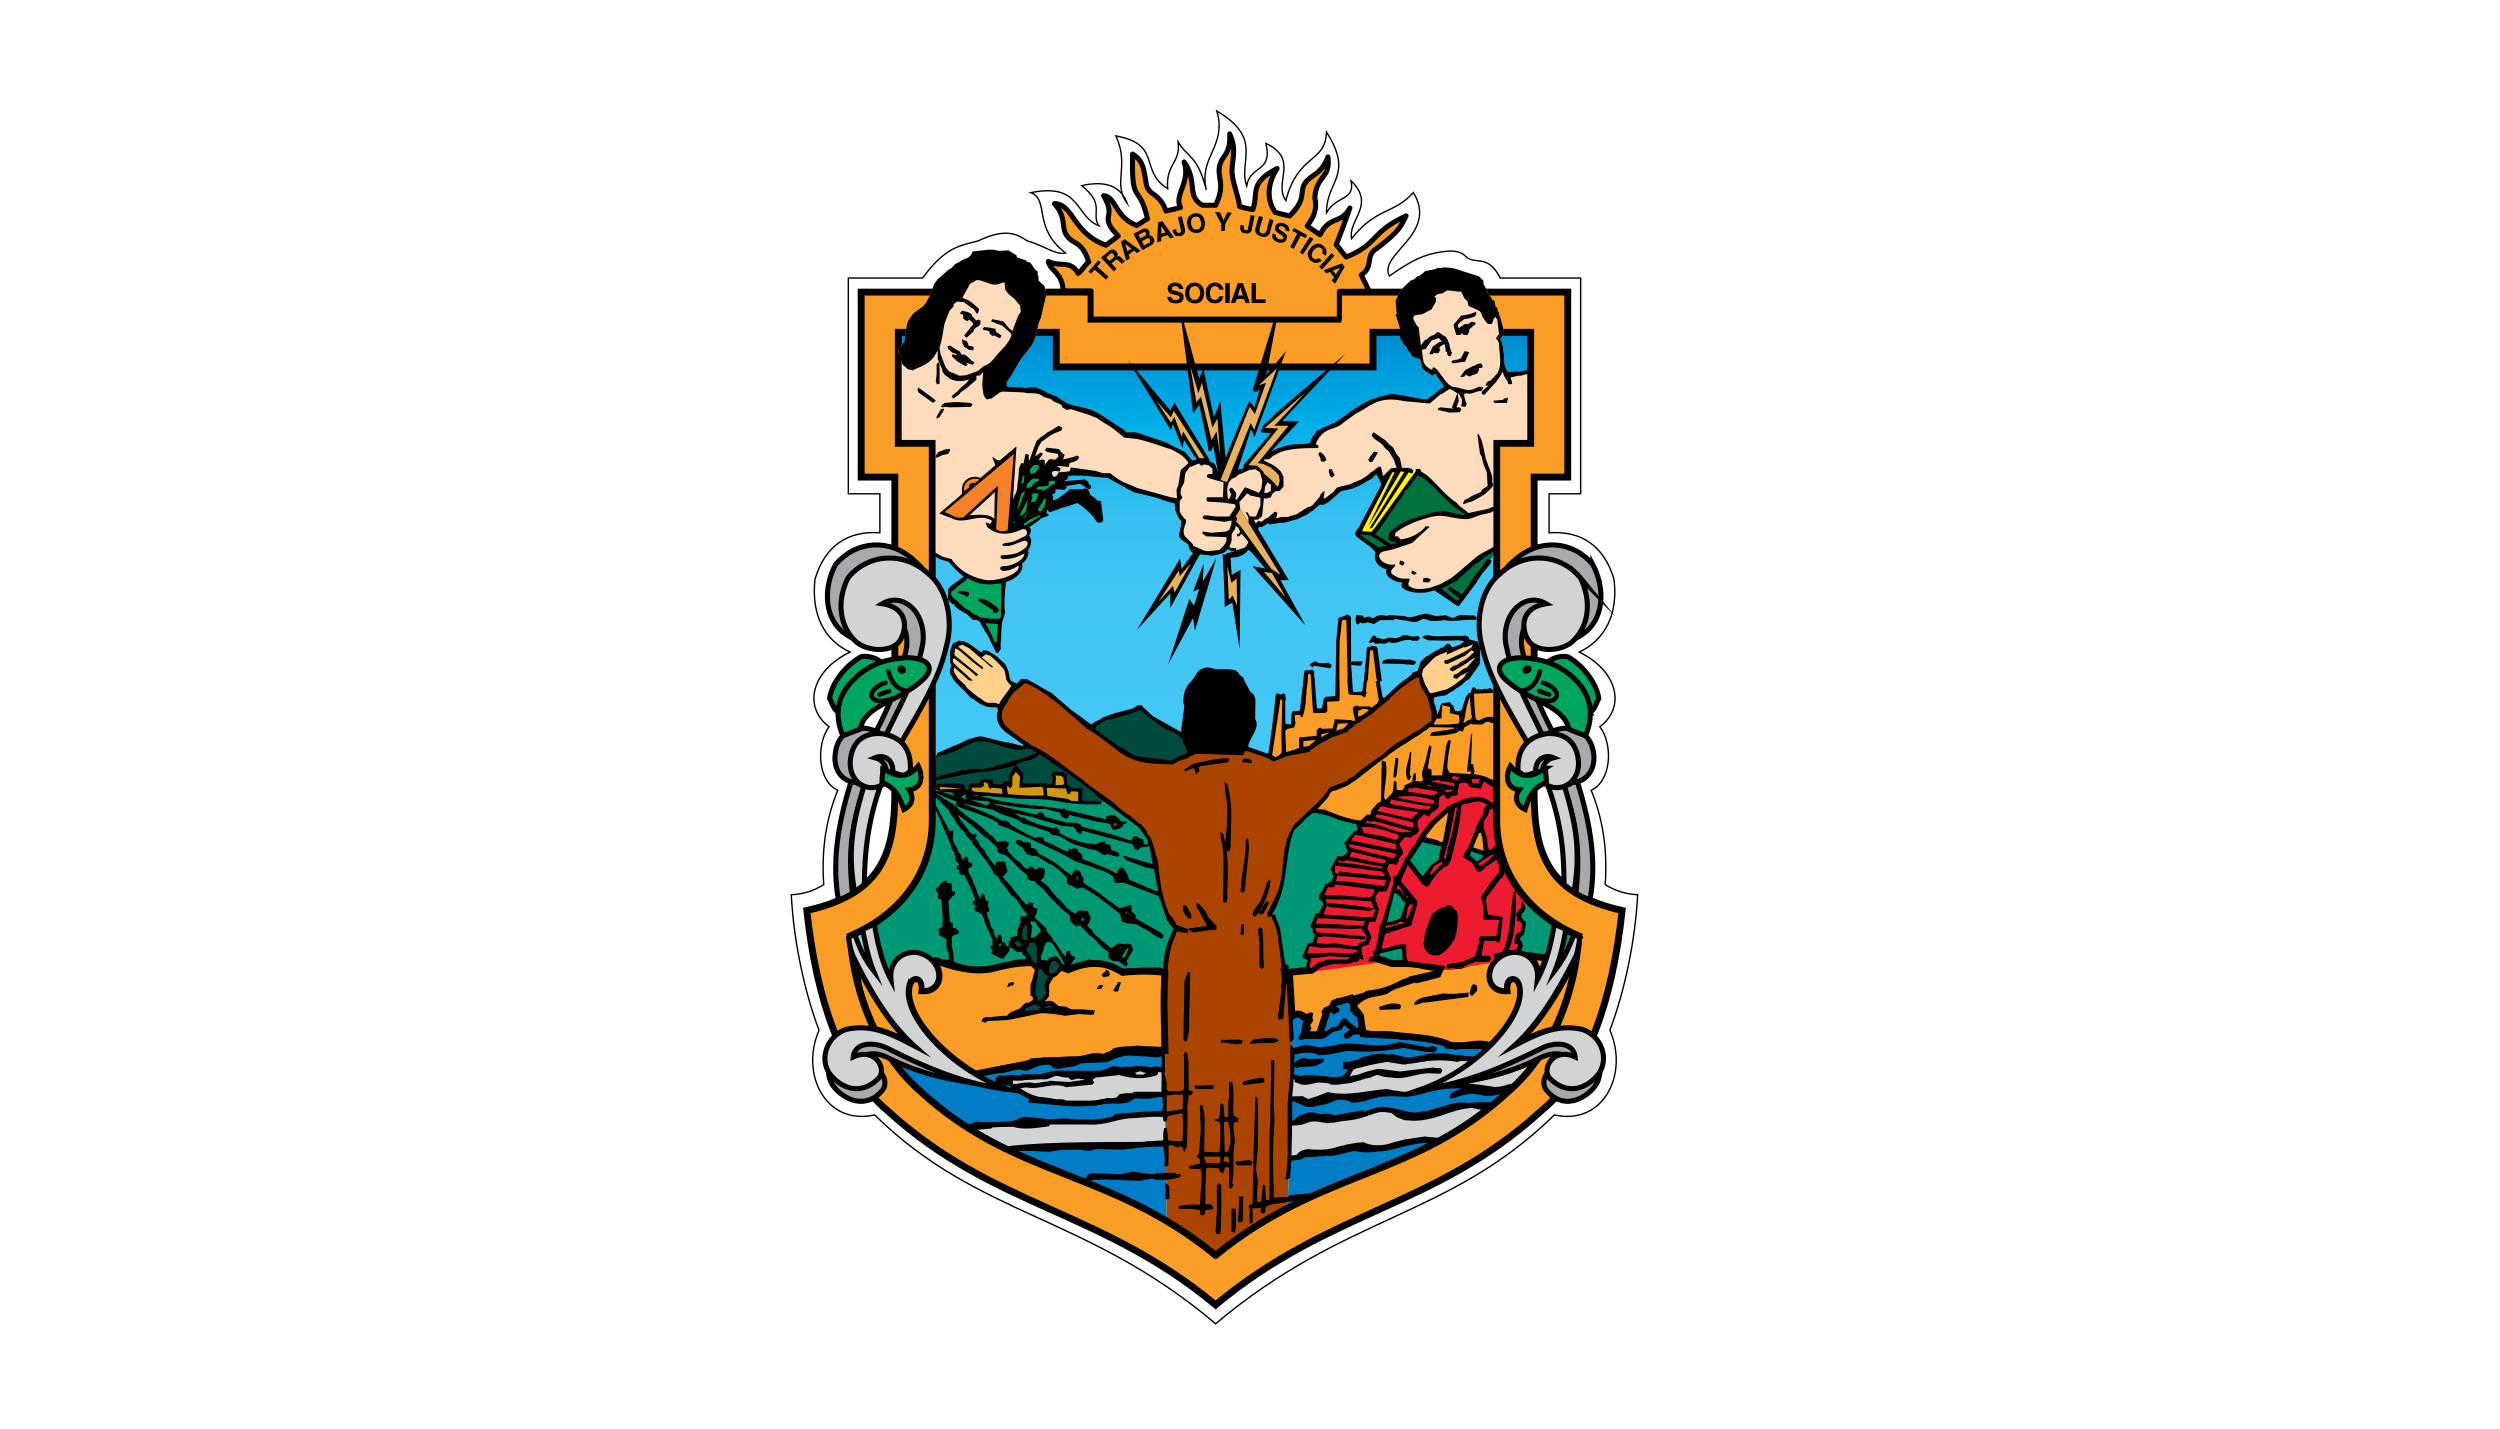 <svg xmlns="http://www.w3.org/2000/svg" xmlns:xlink="http://www.w3.org/1999/xlink" version="1.0" viewBox="0 0 350 200"><defs><linearGradient id="a" x1="109.103" x2="109.103" y1="240.556" y2="76.154" gradientUnits="userSpaceOnUse"><stop offset="0" style="stop-color:#fff"/><stop offset=".5" style="stop-color:#44c8f5"/><stop offset=".718" style="stop-color:#42c5f3"/><stop offset=".8" style="stop-color:#37c0f0"/><stop offset=".859" style="stop-color:#1ab7eb"/><stop offset=".906" style="stop-color:#00ace5"/><stop offset=".948" style="stop-color:#009fdd"/><stop offset=".984" style="stop-color:#0091d4"/><stop offset="1" style="stop-color:#0089cf"/></linearGradient><linearGradient id="b" x1="109.103" x2="109.103" y1="240.556" y2="76.154" gradientTransform="translate(-317.673 -118.095)" gradientUnits="userSpaceOnUse" xlink:href="#a"/></defs><g style="fill:#fff"><path d="M-65-70.495v200h-350v-200h350z" style="fill:#fff;fill-rule:evenodd;stroke:none;stroke-width:1px;stroke-linecap:butt;stroke-linejoin:miter;stroke-opacity:1" transform="translate(415 70.495)"/></g><g clip-rule="evenodd"><path d="M-235.083-56.055c-1.826.388-3.754-1.308-6.88-2.19-1.664-1.172-3.855-2.344-8.698.026-3.177.856-5.832.987-9.895 6.614h-13.232v38.42h5.62v6.952c-5.518-.392-9.737 2.111-11.56 8.284-.682 6.173 1.563 10.786 6.25 12.968-6.878 3.287-8.437 9.77-3.75 13.29-2.345 3.277-2.028 9.685 1.565 11.327-1.932 4.69-2.974 10.158-2.503 16.798-1.878 1.173-3.75 1.72-5.783 1.798.418 8.126 2.292 17.11 4.945 24.146-3.435 7.892 1.255 17.031 9.905 15.08 18.7 18.36 37.61 17.66 60.734 37.19 23.13-19.53 41.622-18.83 60.327-37.19 8.646 1.951 13.338-7.189 9.897-15.08 2.656-7.036 4.53-16.02 4.948-24.146-1.975-.079-3.908-.625-5.781-1.798.467-6.64-.573-12.108-2.5-16.798 3.593-1.643 3.958-8.05 1.558-11.328 4.692-3.52 3.128-10.002-3.693-13.289 4.636-2.182 6.98-6.794 6.199-12.968-1.824-6.173-6.05-8.676-11.563-8.284v-6.953h5.623v-38.419h-14.33c-2.184-4.428-4.581-2.265-6.093-3.829-1.297-1.3-3.174-.987-4.372-.833-3.131.467-5.212 1.458-9.274 4.296-2.028-3.935 8.804-7.447 4.273-14.872-3.493 3.91-6.564 2.604-10.998 8.205-.723-3.279 4.38-5.988-.101-10.285.73 3.565-2.552 2.548-4.376 5.676-.053-5.706 4.952-6.565 0-14.378-.208 5.653-4.998 3.701-7.236 12.214-2.295-3.278 2.499-7.266-3.543-10.183 1.248 5.182-2.814 3.855-3.44 7.58-1.561-4.376 3.07-8.439-5.313-13.338 1.872 6.252-3.282 8.103-1.875 14.042-1.566-6.252-3.332-5.68-5.005-8.518.418 3.83-2.235 3.856-1.873 8.307-5.156-3.2-.937-7.892-9.22-9.403 2.5 5.473-.677 8.39 2.03 12.061-.991-2.684-3.28-4.297-8.125-3.204 4.327 3.441 1.563 4.975 3.074 7.165-4.376-1.77-3.123-7.737-12.132-5.914 3.38 1.327.253 6.226 6.196 10.761z" style="fill:#fff;fill-rule:evenodd;stroke:#000;stroke-width:.25;stroke-miterlimit:22.926" transform="translate(333.964 79.49) scale(.786)"/><path d="M-208.365 122.461c-18.856-15.393-35.887-13.674-52.768-29.378-7.398-6.565-11.615-16.957-12.345-27.509 9.166-3.904 14.689-11.404 14.638-20.78v-66.965h-6.043v-19.77h28.134v6.168h56.412v-6.169h28.078v19.771h-6.041v66.963c-.054 9.377 5.468 16.877 14.638 20.781-.731 10.552-4.843 20.943-12.347 27.51-16.823 15.704-33.546 13.985-52.356 29.378z" style="fill:url(#b);fill-rule:evenodd" transform="translate(333.964 79.49) scale(.786)"/><path d="M-217.386 85.97c-4.214-.234-7.856.08-10.458 1.49-3.752.153-7.5.308-11.254.383-3.967.758-8.033 1.58-12.054 2.337a32.025 32.025 0 0 0 5.749 2.748 45.623 45.623 0 0 1-5.704-1.09c-5.83-.867-10.17-1.998-14.766-4.187 1.404 1.985 2.955 3.844 4.74 5.431 14.249 13.251 28.605 14.133 44.073 23.325l-.365-24.73c.095-1.734.078-3.686.039-5.707zm9.02 36.491c.054-.042.104-.073.156-.114l-2.116-1.387c.654.493 1.304.965 1.96 1.501zm42.208-30.596a46.26 46.26 0 0 1-5.582 1.063c4.7-1.647 9.106-4.595 12.352-7.817h-7.086c-2.193-1.172-6.05-1.485-9.8-1.798-1.925-.075-3.907-.154-5.833-.309-.072-.517-.147-.999-.223-1.508-2.314-.079-4.632-.15-6.946-.23-.21.638-.44 1.271-.648 1.893h-2.656c.112-.663.245-1.326.369-1.99-.894-.029-1.794-.06-2.695-.094.242 9.29-.08 18.58-.485 27.87l-.151 5.137c13.775-7.138 26.627-8.954 39.535-20.999 1.839-1.609 3.445-3.468 4.869-5.487-4.694 2.256-9.103 3.394-15.02 4.27z" style="fill:#007dc5;fill-rule:evenodd" transform="translate(333.964 79.49) scale(.786)"/><path d="M-186.944 86.13c.939 0 1.975 0 2.759-.08 1.305-.158 2.71-.547 3.905-.547 2.97-.233 6.728 0 9.74 0 .94.313 1.984.547 2.923.547h2.962c.475-.233 1.255-.547 1.775-.78h.418c-.938-.783-1.09-.55-2.193-.783-.573-.159-.411-.547-1.353-.547-.521 0-1.143-.392-1.61-.392-2.344-.389-4.948-.389-7.138-.626-.521 0-3.282-.78-3.493-1.014-1.406-1.405-2.76-3.596-4.165-4.769-.991-.779-6.306.393-6.41.393-1.3.234-1.557.392-3.486.468-.467 0-2.56.708-2.921.708l.426 7.421h7.86z" style="fill:#007dc5;fill-rule:evenodd" transform="translate(333.964 79.49) scale(.786)"/><path d="M-169.494 97.458c-3.907.705-5.472-.625-8.543-.935-2.555-.396-4.587 2.187-9.742 1.323-1.247-.389-2.812.003-5.416.941-5.314.622-5.631-1.563-10.371-.94-5.572.703-4.315-1.407-12.187-.856-2.655.233-5.263.467-7.816.622-2.76.157-4.324 1.33-7.811 1.097h-8.55c-3.18.263-8.903.531-12.828.84a67.287 67.287 0 0 0 7.055 3.957c9.865-1.126 21.69-.542 30-.969 4.169-.157 6.353 1.953 10.94 1.326 4.847-.704 4.847 2.111 11.409 1.094 1.77-.938 3.23-.935 5.313-.626 2.292-.15 4.688-1.639 8.752-.859 1.869.22 6.645-2.046 10.816-1.436 3.158-1.723 6.309-3.762 9.452-6.328-3.767-.332-6.805.43-10.473 1.75zm3.336-5.593a46.26 46.26 0 0 1-5.582 1.063c3.505-1.229 6.84-3.186 9.664-5.432-2.111.03-4.146-.402-5.7-.584-1.875.313-3.854.622-5.73.931-1.15-.229-2.397-.543-3.592-.78-2.19.551-3.646 1.02-5.781 1.564-2.665.313-.63 2.503-4.53 2.577-1.406-.203-3.17-.109-5.1-.026-3.09-.893-7.15-1.677-10.997-1.296-3.962.388-7.09-1.176-12.557-.55-.886 0-1.566.236-2.45 0-.831-.233-2.191.471-2.864 0-.57-.313-1.566 0-2.192 0h-1.091c-.473 0-1.358.471-1.828.471h-1.558c-.205 0-.364.233-.628.233h-8.175c-.89.233-1.36.626-1.828.626h-3.956l-.262.233h-3.955l-.272.234v.467h.944c0 .155.258.155.417.155h1.3c-1.3 0 2.972 2.973 5.105 2.973.473 0 2.506.39 2.71.39h.887c.21 0 .469.235.83.235h4.953c.364 0 1.097-.236 1.3-.236.264 0 .939-.233 1.097-.233 2.503.233 3.539.08 4.478-.7l.36-.394h5.11c.938-.158 1.095-.396 1.566-.47 4.892-.627 7.71 1.33 12.654.63 6.509-.906 4.858 1.072 10.409.602 1.663 1.007 3.645 1.17 6.212-.369 1.665.074 3.278.15 4.944.233 2.864-1.02 5.37-.705 7.503-.626 3.44-.55 2.815-.784 6.306-1.33 5.114-.656 8.68.603 11.887.75.045-.045.095-.079.14-.124 1.827-1.602 3.41-3.468 4.835-5.473-4.68 2.243-9.077 3.381-14.983 4.256z" style="fill:#d1d3d4;fill-rule:evenodd;stroke:#000;stroke-width:.9;stroke-miterlimit:22.926" transform="translate(333.964 79.49) scale(.786)"/><path d="M-195.235 73.311c-.26-.309-.577-.626-.78-.935-.886-3.592-.414-8.438-2.604-10.783 2.97-3.986 2.288-11.799 4.01-14.69 2.345-2.577 5.312-5.08 6.924-7.658 1.048-.393 2.137-.705 3.233-1.093 4.896-4.146 10.214-7.425 15.365-11.095-.987-2.736-2.031-5.55-3.02-8.363-4.375 3.438-8.75 6.8-13.13 10.236-2.133 1.171-4.318 2.265-6.512 3.437a219.174 219.174 0 0 1-6.25 1.798c-6.093-2.657-12.188-2.657-18.282.625-2.55.155-5.001-.229-7.242-1.172-7.136-4.613-12.66-10.623-19.014-13.672-2.19 1.64-3.906 3.83-4.424 7.111 1.766 3.124 7.97 5.936 11.877 8.905 4.424 3.361 8.958 6.716 13.438 10.082 3.802 3.516 2.348 14.845 6.305 18.128-3.591 6.015-1.617 19.065-2.086 27.504l.365 24.731c2.86 1.7 5.755 3.65 8.695 6.053 4.38-3.58 8.643-6.215 12.82-8.379l.152-5.138c.526-11.874.94-23.753.16-35.632z" style="fill:#a40;fill-rule:evenodd" transform="translate(333.964 79.49) scale(.786)"/><path d="M-213.62 30.022c-3.024-1.25-5.527-3.28-8.336-4.92-2.702 1.202-6.488 1.202-8.31 3.55 2.132 1.702 4.343 3.413 6.744 4.966 2.24.942 4.692 1.327 7.242 1.172a22.278 22.278 0 0 1 4.104-1.695l-1.444-3.073zm-25.53 3.231-.103.052-1.677-1.172c-.203-.128-.41-.257-.612-.389l-2.243.313-6.72-1.803-8.493 3.596.158 6.565 1.25-1.719 4.06.154.368.94h1.198v-1.095l1.928-.079v-.467l1.4.075.316.701 1.982.158.624-.547.835-.229v-.938l.776-1.409 1.253.938-.154 1.952 5.887.234v-2.187h1.928l.106 2.266 2.547.471.158 2.424 4.953-.316.028-.016c-2.572-1.922-5.153-3.844-7.686-5.766-1.202-.913-2.623-1.807-4.067-2.707z" style="fill:#004b3e;fill-rule:evenodd" transform="translate(333.964 79.49) scale(.786)"/><path d="M-227.277 41.82c-5.1-.095-10.21-.86-15.31-1.249-5.416-.463-10.84-.927-16.252-1.395v5.616c.045 8.175-3.111 14.49-10.26 18.68.569 3.198 1.194 6.56 2.963 9.917-.361-3.59 2.452-5.31 5.003-4.763 1.103.302 1.932.874 2.516 1.553l.407-.226c3.956 1.484 7.705 2.186 10.833 1.251 5.414-1.406 9.322-.938 12.76.388 4.064-1.794 7.083-1.25 9.687.471 2.823-.278 5.344-.29 7.59.034.258-3.12.805-5.928 2-7.925-3.957-3.283-2.503-14.612-6.305-18.128-1.877-1.41-3.747-2.82-5.632-4.225zm47.736 26.693-.211 1.078.195-.03 4.956.724-.268-2.597-4.672.825zm-15.07-21.61c-1.721 2.892-1.04 10.704-4.01 14.69 2.006 2.148 1.79 6.381 2.42 9.841l.186.472 3.969-.566.407-1.465-.886-.705.886-2.187h.679l.467-1.33-.68-1.715.939-2.114.679-.154.727-1.64-.727-1.485.882-2.03 1.304-.08.265-1.326-.472-1.64 1.146-1.88 1.353.157.626-1.172-.467-1.484 1.56-2.107h.99l-.52-1.33 2.345-1.014.064-.098-9.422-2.522c-1.49 1.62-3.211 3.237-4.71 4.884zm-74.49 16.568c-.255.151.007.018 0 0zm123.136.98c-.237 1.727-.655 3.486-1.115 5.017l.675.048c.708-1.247 1.3-2.573 1.959-4.25l.046.025.033-.06c-.54-.253-1.085-.506-1.598-.78zm-32.344-1.044c1.104-.215 2.239-.43 3.286-.64.313-1.019.577-1.958.886-2.972-.772-.749-1.567-1.499-2.314-2.25a70.267 70.267 0 0 0-1.858 5.862zm15.618-14.104-.923 2.051 1.717 1.484 2.033-2.344-.11-.46-2.717-.73zm9.022 11.586c-.251.39-.463.86-.723 1.252.414.387.723.78 1.089 1.092a61.786 61.786 0 0 1-.467 1.798c-.313.313-.521.543-.834.86v.7c.212.234.366.471.626.78-.162.407-.351.806-.538 1.214.496.063.979.2 1.416.43l3.762.282c.63-1.976 1.044-3.93 1.353-5.826l.06.026.058-.25c-1.915-1.239-3.66-2.627-5.088-4.23-.224.617-.427 1.227-.714 1.872zm-20.43-8.803c.93 1.24 1.903 2.48 2.823 3.727.422-1.409 1.044-2.815 3.13-3.595.299-1.38.585-2.759.876-4.139l-3.69-.99a32.252 32.252 0 0 0-3.14 4.997z" style="fill:#009974;fill-rule:evenodd" transform="translate(333.964 79.49) scale(.786)"/><path d="M-154.237 74.171c-.524-1.56-2.551-1.327-2.238 1.172-3.694.211-4.02-4.232-.89-6.12l-5.201.867c-.725.233-1.451.463-2.144.723-1.146.08-2.236.16-3.435.233-.045-.003-.086-.012-.132-.012l-.546.091-2.58-.377c-.902-.086-1.807-.177-2.734-.248h-2.815c-.882-.313-1.72-.546-2.495-.78-.263-.022-.522-.037-.791-.06l-9.916 1.412a5.46 5.46 0 0 0-1.12.601c-1.461.157-2.973.233-4.427.467-.121-.009-.241-.016-.365-.026.02.086.033.177.052.264.099.146.227.298.354.448l.479.02.419 7.031c1.093-.704 1.609-.39 2.709.468-.158.942-.37 1.877-.527 2.815h2.656c.472-1.406.939-2.89 1.463-4.296.256-.158.573-.393.886-.55.053-.234.158-.469.31-.78.99-.314 2.03-.547 3.022-.86.263.547.414 1.172.622 1.798.313.393.734.86 1.047 1.327.155 1.018.313 2.11.468 3.207 1.926.154 3.908.233 5.833.31 3.75.312 7.606.625 9.8 1.797h7.086c3.834-3.816 6.054-8.019 5.15-10.942zm3.23-.782c.682-1.295 1.179-2.589 1.598-3.874-1.221-.165-2.438-.33-3.656-.48 1.333.72 2.276 2.187 2.058 4.354zm6.403-3.323c-2.831 5.47-5.907 10.666-10.094 14.623.219-.03.434-.057.65-.086 2.09-1.07 4.034-1.957 6.059-2.372 1.813-3.769 3.082-7.88 3.779-12.12a8.795 8.795 0 0 0-.394-.045zm-72.82 2.9-.001-.88c-2.224-.313-4.717-.3-7.504-.022-2.604-1.722-5.623-2.265-9.686-.47-3.44-1.327-7.348-1.795-12.761-.389-3.128.935-6.878.233-10.833-1.25-.136.073-.273.15-.407.225 1.807 2.122 1.108 5.344-2.044 5.163.313-2.499-1.611-2.732-2.192-1.172-1.38 4.337 4.186 11.503 11.7 16.01 4.022-.757 8.088-1.579 12.055-2.337 3.754-.075 7.502-.229 11.254-.384 2.602-1.41 6.245-1.724 10.458-1.489-.086-4.252-.3-8.868-.04-13.006zm-55.117-2.154c.208 1.232.386 2.48.58 3.716a43.528 43.528 0 0 0 2.867 7.73c2.359.501 4.613 1.613 7.13 2.932-4.296-3.862-7.387-9.049-10.158-14.51-.14.046-.278.087-.42.132z" style="fill:#f99d27;fill-rule:evenodd;stroke:#000;stroke-width:1.224;stroke-miterlimit:22.926" transform="translate(333.964 79.49) scale(.786)"/><path d="m-158.454 21.743-3.65.155-1.562 1.485-.938 2.736-1.563-.547-.16-.784-1.556-.388-.471 1.873-.886.313-.935 1.563c-4.847 2.735-9.534 6.094-14.118 10.002l-3.438 1.33-3.078 3.592 8.44 2.578 14.794 3.595 7.557 1.72c2.917-1.172 2.03-2.11 1.719-8.364l-.212-3.983.057-16.876z" style="fill:#f99d27;fill-rule:evenodd" transform="translate(333.964 79.49) scale(.786)"/><path d="m76.333 184.377-.153-2.424-1.199-.782-.78 2.815-1.254.467.155.938.469.547 1.672.08.779 1.716 1.254 1.407-.574 4.922.574 1.251-1.981 1.017-1.458 1.406 3.959-.47 4.065-.388-1.41-1.094-2.031-.233.938-1.255-.207-1.877.624-1.322 1.149-.551.775-1.327-.208-.859-.727-.627-.989.16-.573 1.564-1.253-.63-.153-1.33 1.04-2.887-.725-.625-1.778.391z" style="fill:#004b3e;fill-rule:evenodd" transform="translate(84.232 -13.348) scale(.786)"/><path d="M-158.602 70.273c.584-.723 1.443-1.33 2.593-1.646a4.435 4.435 0 0 1 1.493-.04c.188-.409.376-.808.538-1.215-.26-.31-.414-.546-.626-.78v-.7c.313-.317.52-.548.834-.86.154-.55.313-1.173.467-1.798-.366-.313-.675-.705-1.09-1.092.26-.393.473-.863.724-1.252.287-.646.49-1.256.713-1.873-3.438-3.867-5.374-8.706-5.344-14.224v-5.897a41.942 41.942 0 0 0-.316-.197l-2.028-1.25-5.631-.468-3.746.392-4.06 1.406-2.351 1.72-2.187 1.246-1.926 2.895-2.344 1.014.52 1.33h-.991l-1.56 2.107.467 1.484-.626 1.172-1.353-.158-1.146 1.881.472 1.64-.265 1.326-1.302.077-.882 2.031.727 1.485-.727 1.64-.68.154-.937 2.114.679 1.715-.467 1.33h-.68l-.885 2.187.886.705-.626 2.265 12.347-1.719.377-1.907 4.673-.825.317 3.045c2.287.313 4.529.63 6.873.94 3.024-.45 6.05-.932 9.076-1.4zm-2.408-24.7 1.146 4.922-2.033 2.344-1.717-1.484 2.604-5.782zm-14.013 17.193c-1.047.21-2.182.426-3.286.641a69.76 69.76 0 0 1 1.857-5.86c.747.75 1.542 1.5 2.314 2.25-.307 1.012-.572 1.952-.885 2.97zm3.747-6.954c-.92-1.247-1.893-2.487-2.823-3.727 2.468-4.854 5.26-8.02 8.009-9.584-.698 3.24-1.354 6.478-2.055 9.716-2.087.78-2.71 2.186-3.131 3.595z" style="fill:#ed1b2f;fill-rule:evenodd" transform="translate(333.964 79.49) scale(.786)"/><path d="M-150.02 68.86h-2.653l-.16.154-.152.155.885.63 2.238.075.155-.472-.313-.542zm-40.79-51.417 2.348.392.47.08.307-.472-.046-.154-.575-.392-.367.08h-1.252l-.621-.314-.31.08-.475.312-.31.233.518.467.313-.312zm12.297-.934-.26.547h.573l3.019.075 2.137.158.313-.313v-.313l-1.04-.313c-1.568.16-3.124-.467-4.742.16zm6.566-3.988-.418-.388-.366.076c-1.04.233-1.872-.705-2.807.154l-.581.158h-.207l-1.195-.079-.938.316-.836-.237-.468-.079v-.233l-.573-.158-.783 1.251.47.08.314-.234.419.388.783-.076.675.076.472-.076.467-.234c1.402.626 2.812-.863 4.165-.237h.99l.417-.468zm1.459 77.516 2.186.076.313-.544v-.162l-.365-.308h-.886l-.468-.08-5.83.701-2.974-.388c-.935-.233-1.722.158-2.607.31l-.517.161-1.563.543-.728.08c-3.026 1.017-5.94-.39-8.96 0l-1.1.387-.31.392v.393l.679.233c1.248.626 2.496-.078 3.75-.154l1.662.154.366.234h1.202l2.394-.313 1.409-.389 1.198-.393.833-.158 1.04-.467.679.08.625.236 1.565.15c2.132.394 4.217-.698 6.407-.774zm-23.966.076.207-1.327.26.313.52-.159 2.508-.154.467-.079 1.353-.704.155-.543h-3.068l-.682-.159-.418.075-.834.468-.414.393.105-1.64.47.074.469-.229c1.093 0 2.186-.313 3.433.39l1.878-.16 2.189-.463 1.146-.158h.468c3.124.313 6.199 0 9.327-.547l3.908.705 1.3.076.574-.155.21-.626-.057-.079-.728-.233-.625.154h-.52l-4.637-.858-1.774.396c-3.385.701-6.717-.788-10.104.23l-2.5.312-2.395-.467-2.137.546h-.208v-.079l-.101-.233-.37-.233v5.313l-.464 5.231v4.771c0 2.887.15 5.623-.418 8.671h.418l.464-.396.21-3.667.107-4.375v-.546c.153-2.503-.16-5 .207-7.504l.1-2.345zm31.153-14.457-2.503.236h-.94l-1.091-.079-3.44.705c-.622.154-1.614.543-1.77 1.248l.367.078 1.247-.388.942-.079 7.135-.938.053-.783zm-21.724 21.485c-1.873.396-3.648.555-5.521-.072l-1.093-.078-1.097.313-.622.233-.423.233-.516.468-.105.862.62-.078 1.41-.55 1.358.158h.779l1.877.313.365-.079h.415l2.71-.468.26-.158 2.344-.468.212-1.17-2.714.47-.26.071zm12.607-13.202.053.237 2.134.23.522.161.419-.082.203-.78-3.123-.234-.208.468zm7.036 4.064h.154l1.143-.389.157-.626-.782-.158h-2.033l-.935-.233c-1.876-.389-3.907.233-5.833.63l-1.406.074-1.722-.237-1.874-.546c-1.044.153-1.824 0-2.762.471l-.521.075-.73.237-.622.313-1.41.39h-1.142v1.246l1.093.083 2.344-.547 1.406-.237 3.022-.546 2.812.467h.472c3.07-.627 6.09-1.01 9.169-.467zm-10.944 6.017.679-.074.26-.555-.468-.234h-.471l-1.508-.308c-3.494.233-7.032 1.33-10.522.542l-1.512.555-.313.15-.523.157-1.98.627-.47-.234-.834-.467h-.414l-.154.467.154.234.105.233 2.186.935h1.256l.207-.154.723-.234.37-.079.882-.467.523-.154c1.252-.079 2.6-.547 4.006.308 2.56.082 5.217-1.639 7.818-1.248zm16.463-49.932.26-.855.315-.396.464.396.208.31-.155-1.48c-1.092-.789-2.084-1.252-3.125-1.252h-.516l-1.881.39-1.405.778-.105-.154-.622.39-.625.315-2.71 2.42-.573.467-.366.63-1.04 1.247-.784 1.172-.153.626-.68.705-1.036 1.793h-.157l-.16.158v.472l-1.461 2.731h-.467l-.103.705.103.313-2.134 7.266-.313.39-.158 1.017-.313 1.877-.361 1.563-.42.23.104.55v.31l-.728.233-.158.63.316.154h.31l.26-.079h.678l1.097.158c1.354.858 2.5.78 3.856.78 1.77-.155 3.433.7 5.155.7l-.728.238-3.596.78-.365.237-.414.15-.521.158c-2.035 1.097-4.014 1.802-5.943 1.956l-.414.075-.208.08-.471.312-.626.157-1.044.31-.467.158-1.613.313h-.883l-.47.233-.521.472-.315.622-.26.08-.68.232-.568.705.102.313.313.468-.26.157-.313.622.158.63-.626 1.251-.63 1.014-1.243-.313.098-.154.626-.863v-.233l-.256-.468.154-.079.419-.625v-.393l-.16-.075.213-.938-.521-.158-.89.392-.986.08-.261.392.936.78-.053.154-.256.704.256.155.053.392-.936 1.405-.052.313.203.154h.476l.41-.154h2.97l.626-.154 1.146-.78.316-.313 1.248-.313.313-.158.472-.704.572.392.362.313.162.08-1.097.704-.058.467.313.393.629-.079.776-.626c.995-.079 1.88-.079 2.815.313h.935l2.507-.079 1.247.393.679.233 1.353.158.629-.237-.263-.78h-1.094l-.678-.389a12.672 12.672 0 0 0-4.534-.079l-2.028-.55V79.41l-.78-.389-.471-.547.366-.47c1.873-1.953 3.59-1.407 5.469-2.188l.414-.313.938-.47 3.494-1.17.1.155 1.095-.234 3.282-.859.52-1.176.106-.154.313-.547-.261-.154-6.46-.859c-.466-1.018-.157-1.802-.308-2.894-1.202-.234-2.296.233-3.543.63l-.84.074.629-2.578.154-.079.938-.309 3.596-1.172c.313-1.33.779-2.66 1.093-3.987l-.106-.472-2.863-3.434 1.25-2.897 1.772 2.347.886 1.173.779.392.366-.233.418-.78c.675-1.018 1.3-1.722 2.39-2.582l.476-.157.625-1.014c.78-3.36 1.666-6.563 1.82-9.848 1.564-.15 3.026-1.248 4.587 0l-.211.236-.415.705v.546l-1.093 1.953-1.15 3.046-.31.625-.315.78-.572.708-.15.776 1.557.942.104.151.837 1.488h.418l.622-.392.468-.548.99-.625.468-.388.418-.234.159.39v.157l.313.467v1.248l-1.67 2.035-1.561 2.345.257.78.21 1.873v1.25l.314.238.313-.083h2.137v.162l-.472 2.73-2.921.078-.203.472.158.157-.784 2.812-.625.393-1.981.78-2.341.31-.212.47.159.317 2.55-.158 1.41-.629 1.094-.389h1.405l1.04-.079.316-.469v-.236l-.418-.31h-1.304l.472-2.656h2.026l.472.313.158-.079.203-.313.467-4.143-2.651-.467-.366-2.503.21-.78.156-.074 2.185-2.975.313-.155.418-.7v-1.017l-.265-.393-.305-1.169-.162-.237v-.468l-.203-.467-.313-1.017-.26-.393-.212.233-.78.701-.417-.468-.208-1.873-.573-1.718.106-1.173.674-1.015zm-23.127 35.947.257.31v.625l-.257.86-.157.312-.162-.313-.521-.313-1.09-.939v-.233l-.73-.075-.313.234-.622 1.092-.313.158-.834.076-.783.63-.626.075.212-.472.256-.468c0-.858.467-1.64.366-2.423l.26-.467.36.08-.045.387.362.392.73-.392.155-.079.158-.154.05-.393-.68-.388.215-.547 2.346-.154-.058 1.248.158.388.366.237v.233l.414.313.526.16zm7.452-12.192.357.154.109 1.643-.11.47h-1.145l-1.04-.234-.68-.472-1.09-.233.05-.468 3.549-.86zm.15-4.372-.731.074-.622.234-1.304.393v-.393l.523-.075 1.402-.316.58-.313.15-.08.472.158.049.317h-.52v.001zm2.19-3.52-.73 1.873-.366.86-.1-.623.258-1.488.365-.622h.573zm-.94-1.406-.101.39-.207-.469.309.08zm-1.201 3.671-.31.313-.523.238-1.715.388.992-3.75.308-1.484.415.075.784.704.316.547.36.316.107.233-.734 2.42zm0-4.92.316.39.313.547-.158-.079-.05-.079-.315-.389-.414-.39-.472-.156.159-.626.422.39.15.236.049.155zm4.014-2.5h-.26l-.313-.314-1.613-2.11-.261-.154.728-1.097 1.304-1.956.155-.31 3.388.78-.471 2.348-.257.313c-1.097.385-1.775 1.635-2.4 2.5zm2.71-1.566-.366.472-.572.468-.207.313-.573.233.886-1.563 1.146-.704.468.082-.782.7zm.625-4.375h-.313c-.784-.546-1.613-.546-2.397-.779l-.26-.238 1.67-2.107 1.093-1.017 1.25-1.089-.888 4.84-.155.39zm1.714-1.406-.775 2.58-.317 1.797-.157-.08h-.204l.626-2.344.36-1.248 1.045-5.393.36-.083-.938 4.771zm4.85-.233h.314l.257.938.21 2.266-.21-.083-1.661-.542 1.09-2.579zm-.518 5.002-1.097-.939.154-.783 2.242.783-.211.31-.257.238-.467.392h-.364zm2.706-1.097.467-.155-.675.78-.157.237-1.094.855-.313.076-.468.082-.102-.315 2.342-1.56zm-19.535 26.958h-.154l-.37.233.212.472.724-.079 2.714-.076.157-.083.15-.546-.198-.233c-1.101-.31-2.141-.156-3.235.312zm-4.427-68.06.21.08.465-.389.105.158h.625l.52-.158 1.094.31.264-.15.833-.55h2.344l.31-.239 1.25.238c1.1 0 2.292.78 3.39-.08l.313-.158.836.158.468.234h1.194l1.456-.154c1.827.392 3.598-.238 5.476 0l.256-.392-.572-.467c-1.146.154-2.344-.392-3.438.392l-.472.075-1.093-.467-.935.08h-.365l-.467.074-1.354-.388c-1.41-.234-2.71 1.013-4.222.388l-2.031-.154h-.78l-.207.08-1.198-.08-.63.08-.625.387h-.362l-.418-.233h-.313l-.626.233-.207-.388-.626-.079-.576-.08-.15.94.15.55.108.15zm17.502 55.872.053-.548.158-.236.313-2.424-.162-1.405-.938-.939-.361-.233h-.31l-.422.233-.674.158-.418.233-.208.08-1.041.783-.313.548-.987 2.735-.267 1.64-.05.467.207.86c.158.387.63.858.942 1.017l.467.154h.935c1.248-.312 2.498-1.952 3.076-3.123zm-79.86 1.481-.155.083-.105-.705-.624-.079-.055-.935-.153-.393-.576.076v.784l-.358-.393-.105-.392-.213-.313v-.548l-.258-.313-.206-.233-.788-2.578.21-.157.262-.076-.1-.779h-.211l.21-1.019-.521-.158-.264-1.014-.366-.158-.258.317v.625l-.47-.705-.153-.392-.313-1.018-.366-.706-.105-.384-.364-.863-.258-.467-.161-.237v-.7l.575-.314.157-.549-.313-.15-.467-.083v-.78l-.31-.234-.315.154-.158.08-.102.392-.316-.393-.206-.625-.264-.389-.204-.233v-.392l-.573-.78-.316-1.019.105-1.326-.105-.158-.467.158-.157-.158-2.708-5-.16.232 2.868 6.721.157.233.258 1.021.209.385.316.316v.468l.153.233-.051.705.675.622v.233l-.362.315v.314l.465.387v.63l.942.233.987 2.107.16.393.102.157.157.392.522 1.482h-.366l-.156.47.522.468.467.16-.677.073v.472l1.404.78.05.313.267.467.049.468 1.513 3.362-.105.704.105.233-.416.076v.471l.416.313-.264.471.159.158 1.558.776.416.078.992-1.33.245-.802-.08-.064-.528-.067zm-1.195.083h-.158v-.472l.469-.079-.311.551zm84.959 7.028-.467-.313h-.256l-.317.471-.207.78-.103.471.415.393.935-.942v-.86zm1.775 11.02.78-.079-.208-.938c-2.657-.78-5.416.471-8.08.471l-.203.154.204.472.734.074.516-.074.316.233.155.075c1.877-.388 3.86-.547 5.786-.388zm3.596 6.562c-2.243.863-4.587.154-6.773.233l-1.823.551-1.406.78-.317.624v.238h.269l.146.071c1.466-.467 3.027-1.093 4.59-.776 1.509.393 2.81.393 4.319-.158l1.256-.472.779-.467v-.543l-.313-.237-.727.156zm-42.874-32.739-.78 1.171v.233l-.471.627v.392h.157l.52-.155 1.094-1.955-.52-.313zm-.78 12.112.36-.393c-.312-2.26 0-4.454-.36-6.723l-.414-.31-.366.546.15.705.159 1.64v4.221l.47.314zm2.966 12.815-.414-.389a12.813 12.813 0 0 0-4.225.23l-.464.474v.23l1.975-.159h2.189l.939-.386zm-1.718-28.677-.468.62c-.16 1.1-.731 2.195-1.094 3.208l-1.044 1.405-.315.702v.313l.157.237.265.08.78-.863.52-.939c.629-1.48 1.409-3.12 1.409-4.763h-.21zm-5.104 9.767.419.076.203-.313V63.47l-.468.074-.154 1.72v.08zm-10.627 42.822-.21-.158h-.57l-.211-.233h-2.814l-1.402.233-3.392-.467-1.874.467-5.312-.154-.677.154-.417.63-.784.15v.55h.103l.993-.158 1.198-.158 2.083-.076 1.564.076 4.219.158h.417l1.878-.392c1.715.55 3.432.157 5.047-.238l.16-.384zm12.602-73.375v-.467l-.414-.317h-1.142l-.11.63.939.076.727.078zm2.242 56.181-.675-.158-1.981.392-.626.238-.361.074-.265.393.265.237 3.644-.47v-.706h-.001zm-5.155 15.16.47.315h2.443l.158-.63-.572-.313-2.341.234-.158.394zm-.366 7.97-.31.078v4.14h.155l.468.082.21-.938-.056-3.203-.467-.16zm44.227-18.834-.468.083h-.467l-2.141-.083c-1.297-.153-2.552.313-3.905.705l-.154.076-.942.236-1.613.472-2.445.313-3.961-.629-.158.467 1.146.94 1.409.55 1.199.074h.052c2.45.16 4.844-.775 7.448-1.639 1.093-.626 2.083-.784 3.282-.626l1.873.393.992.233 1.092-.784v-.389l-.517-.31-1.722-.082zm-34.07 16.49-.464.313-2.453.08-.154-6.879.102-4.142.158-2.498v-.548l-.158-2.58.053-1.406.105-6.253-.573-.229-.052.78.052.78-.154 7.425v1.872l-.158 2.424v10.707l-.052 1.014h-.57l-.157-2.578-.366-.154-.26 2.031-.057 1.014h-.728v-2.266l.158-1.25-.37-2.266.32-3.829c0-3.045.205-6.015-.108-9.064h-.313l-.313 9.298-.207 9.77-.26.075h-.207l-.261.392.26.392-.104 1.327.105 1.33.517-.233-.05-2.503 1.459-.074v.78l.572.233.212-.313.1-.939.314-.079.365-.233.78-.154 5.416-.78.687-.237v-.313l.564-.075.208-.55-2.81.237-1.148.151zm-49.33-40.945 2.032-.236h.727l1.095 1.017-.471 1.797-.313.936v1.801l.47.468-.102.468-.21.078-.47.317h-.413l-.313.154-.935.935-1.414.547-.47.313-.31.392h-.831l-2.3.237h-.668l-.47.154-.314.547.47.233.152.08.523-.314 2.968-.159h.418l1.617-.309 4.479-.938c1.146 0 2.344.155 3.486.313l.73.155 2.553-.313 2.295.157.314-.079.208-.7-.522-.079-2.035-.155h-1.664l-.987-.47-1.25-.08-.733-.622-.524-.317h-.415l-.518.08h-.26l.728-.859.05-.859-.05-1.093.209-.468.573-.938.156-.08.519-.313.733-.78 1.3.076h.624l.313-.389.729-.313 1.25-.313 1.775-.47 1.353.391 1.3.705.573.313 2.553.468c2.033-.079 4.012-.705 6.043-.079l.208-.626-.05-.229-.415-.158h-2.241l-4.952.233-1.253-.626-.467-.079-.936-.625-.522-.076-2.29-.233-1.15.39-.935.312-1.042.472v-.396l.729-1.09-.104-.238-.313-.078-.313-.155-.156-.313v-.472h-.624l-.207 1.018-.473-.463-.937-1.413-.78-1.09-.317-.546-.465-.629-.417-.389-.05-.472-.315-.309-1.667-1.563-.051-.313.315-.55.156-.859-.577-.079-.311-.31.156-.468-.678-.233-.47.468-.415-.234-.053-.157-1.51-1.795-.523-.625-.107-.316-1.142-1.169-.415-.472-.16-.313.575-.467.309-.55-.153-.23-.261-1.33-.624-.154-.16.154-.671-.154-.417.855-.213-.31-.57-.704-.163-.233-.67-1.015-.263-.55-.624-.626-.313-.47-.156-.544-.314-.233-.313-.313.313-.08v-.704l-.624.233-.622-.468-.21-.393-1.407-1.793-.467-.863c1.77 1.097 3.645 2.895 5 4.067l.312.153 1.768 1.64v.705l.576.392.675.155c.885.467 1.828 1.643 2.764 2.581l1.248 1.014.053.546.26.314.679.236h.416l.47.622 1.096.86.207.313 1.09 1.251 1.88 1.872.569.472.679.547.262.233v.784l.155.31.833.782.572-.078.31-.075.212.31.47.466.78.863.418.31.99.863.777.938 1.36 1.014v.935l.05.083.622.546.735.076.31-.076 1.25.94.208.073.26-.546-.157-.233-.104-.234 1.196-1.952-.104-.313-.206-.629-.784-.234-.256.158-1.304-.158-.73.551-.521.313-2.81-2.348-.418-.468-.156-.393-.937-.854.26-.316.362-.705v-.542l-.207-.317-.26-.7-1.617-.079-.156.078-.416.471-.366-.158-.415-.233-.987-.863-.106-.154-.993-1.168-.311-.158-2.03-2.424-1.04-.7.573-.55.207-.939v-.543l-.471-.233-.624-.083-.16.083-.467.31-.522-.548h-.313l-.154.08-.417.392-.676-.472-.575-.782-.778-.465-1.3-1.409-.317-.622.317-.629v-.392l-.627-.31-1.401.23-.311-.393-.471-.547-.58-.468-1.557-1.404-1.097-.863-1.717-1.173-.156-.233-.94-.7-.467-.547-.52-.393-3.075-1.877-.464.158 2.599 2.657.159.158.052.31.94 1.251.415.86.362.312.469.7.577.393v.234l.157.157.054.234.569.546.207.316.262.152.208.55.938 1.09 1.044 1.408.313.313.467.704.782 1.248.153.471.677.467.314.393v.154l.102.158.992 1.248.94 1.33 1.042.86 1.3 1.952.625.704-.365.393-.311-.08h-.418l-.208.393.049.313.105.388-.315.551-.31.854v1.015l-1.198.237-.054.471-.308.468.045.546.166.147.097.012-.018.053.379.335.786.626.888-.079.15.471.472.31.21.47-2.343.235-.523.313-.935.313c-2.188.233-4.485.863-6.722.546l-2.29-.858-.16-.313v-.389l-.051-.938-.26-1.093v-1.719l.26-.237.21-.079.727-.234v-.626l-.726-.387h-.316v-.86l-.52-.236-.26-3.75.418-.393.309-.468.158-.074.313-.317v-.389l-.573-.157v-1.248l-.364-.158h-.573v-.389l-.52.08-.417.383-.156-.074-.317.78h-.311l-.203.393.149.391.315.39-.155.55.155.31.523.157.258 3.675-.105.705.105.467-.782.385v.316l.209.237-.16.467.16.155 1.198.626.053 1.563.105.468.208.233.102.858-.1.625-2.654-.389.882.935c2.033.237 3.492.942 4.847 1.41l2.029.154 6.46-1.173zm19.638-2.027.313-.476.364-.542h.264l-.733 1.636h-.313l-.155-.155.26-.463zm-.73-1.177h.316l-.315.234v-.234zm-6.616-5.467.208.387.16.155-.37.237-.102-.075.104-.704zm-7.966 16.643-2.346.154.209-.468 1.406-.626.154-.078.469.078.73.468-.622.472zm1.769-.705h.725l.159.157-1.406.234v-.158l.522-.233zm0-5.156-.522 1.402.209 1.176.106.392-.731.78-.208.39-.47.077h-.154v-.467l-.156-.313-.315-.468.626-4.375.205-.079h.314l.31.468.11.233.675.546v.238zm1.51-1.017-.467.313-.418.08-.313-.159-.05-.7.363-1.252.309-.155h.418l.522.39.26.55-.624.933zm-2.294-3.676.47-1.48.574-.079.05-.154.159.154.463.313.317.472 1.403 2.42.473.858h-.473c-.15-.546-.52-1.172-1.144-1.563l-1.25.316-.466 1.326-.315-.079-.47-.157c-.307-.778-.153-1.563.209-2.347zm-2.18-5.309.775.155c.313.236.313.704.78 1.097l.264.467-.47.468-.154.392h-.156l-.473.313-.565.08.253-2.033-.253-.313-.061-.157.06-.469zm-.372 4.451v-.468l1.146-.233v.468l.313.47-.05 2.892-.263-.079-.677-.622v-.313l-.47-.7-.313-.317-.102-.626.416-.472zm-1.405.083h-.624l-.26-.393-.313-.392.78-.233.624.701-.207.317zm.678-1.097-.37-.31-.15-.94.15-.549.21-.854h.472l.154.153v2.346l-.466.154zm88.458-4.142.098-.622.365-.315.313-.626-.158-.547-.52-.779-.155 1.013.058.158-.946 1.097v.39l.157.158v.625l.73.388.209.317-.208 1.247-.626.39-.263.077-.31 1.485.102.233.63.234-.63 1.488-.464-.237-.625-.159c1.146-3.045 1.247-6.089 1.297-9.139l-.05-1.097-.101-.31h-.314l-.157 1.331c-.468 3.125-.362 6.248-1.724 9.373l-1.612.396v.463l.208.238 4.379-.393.568-1.722v-.468l-.568-.779.415-.55.365-.23.418-2.269-.418-.23-.463-.629zm-50.013-4.609.309.236.418-.236.784-7.579-.105-1.64-.207-.234-.264.31c.105 2.814-.675 5.548-.833 8.204l-.102.94zm-.468 58.837.31.16.418-.076.207-.313v-4.226h-.675l-.26 4.455zm-3.752-6.248v4.297l-.212 3.75.162.388h.675l.105-1.168.054-2.502v-5.077l-.524-.237-.26.55zm2.656.39.313-.78-.207-.08.207-2.42v-3.36l.26-1.799-.26-2.186v-1.173l.784-.078.098-.627-.41-.313h-.211l-.261-.233-.053-1.488.053-2.42-.053-.779v-.55l-.154-.702h-.576v2.5l-.154 1.017v2.732l-.68-.076-.154-2.11-.413-.31-.16.31v.705l-.21 1.718-.78.155v.233l.833.238.158.546v3.203l-.158 1.64h-.988l-1.722-.075.055-5c.154-1.02-.156-2.19-.366-3.363-.156 0-.417 0-.471.39l.055.941.104 3.123-.311 4.301-.158.076-.256.31.256.236.31.316v.777l-1.716.315-.258.39.415.232h1.718c.313 1.406.05 2.736 0 4.146l-.158 2.262c-1.248-.079-2.442-.079-3.752.233v.471h2.192l1.615.233v.706l.154.154.415.08.317-.393.05-.548.467-.078h.573l.367-.234-.052-.313-.415-.392-.94-.075v-3.362l.159-3.046.467-.078 1.874.154v.472l.317.313h.309l.26-.396v-.543l.52-.079h.313v3.674l.469.156zm-2.031-4.535h-2.5l-.47-1.169h2.969v1.17zm1.356-7.42c.465 1.563.626 3.207.204 4.767l-.204.626h-.576l-.053-2.03-.105-3.283.734-.08zm.05 7.265-.468-.158-.316.078v-.7l.26-.316.524.082.263 1.17-.263-.156zm-10.676 3.988-.577-.237v.55l.107.467-.107 1.72.262.078h.52l-.051-2.265-.154-.313zm45.68-8.597-3.02.467h-.256l-2.193.551c-1.774.622-3.595.855-5.464 0l-.524.076h-.467l-1.824.313-1.874.467-.47.158c-1.564.39-3.023.39-4.685.233-.788.076-1.572.313-2.093 1.097l.317.31h2.34l1.719-.158h.626l.313-.23.987-.237 1.202-.388c1.77-.626 3.648.313 5.363.154h.626l2.66-.392.569-.31 1.093-.237 3.807-.855 2.604.076.836-.234.103-.393-.468-.233-1.827-.235zm-66.936-1.802.209-.385 2.763-.313h.518l2.446.313.208-.629-3.021-.389h-.625l-2.448.155-4.217-.468-1.251.313-.207.23-2.14.475-3.798-.078h-.626l-.628-.079-.624.157-.313.313v.385l-.313.083-.102.472.258.154 3.645-.316.264-.393.782.083h2.81c2.086.626 4.272.16 6.41-.083zm-6.41-25.077.21-.392-.155-.234-.523.08-.308.154-.266.625h.266l.362-.233h.414zm14.537 16.643.053-.237 4.374-.467c2.342.704 4.479.784 6.72 0l.26-.626.156-.547-2.657-.388h-.31l-1.723.313c-1.248.15-2.5-.313-3.748-.313l-1.408.621-.47.162-1.247.39-5.628.078-1.042-.468-1.093.151-2.346.626-1.457.157-2.292-.157h-1.147l-.472.157v.468l.472.233c2.657.16 5.208 0 7.816-.779l.519.078 1.098.234.624.075.31-.075.106.233.363.233h.26l.937-.233 1.149.16v.073l-2.815.393-3.49-.233-.104.153h-.47l-1.408.235-.467.078c-1.146-.313-2.394-.078-3.643.155h-.317v.55l.362.313h.162l1.875-.313c2.34.547 4.683-1.019 7.134 0l.315-.079h.156l4.116-.392.416-.468-.313-.154.053-.393h.26v.003zm8.438-1.482h1.147l-.834.701h-1.195l-.37-.313 1.252-.388zm-31.113-48.388-.297-.293.133.264.164.03zm26.32 34.32.574-.079.469-1.64h-.47l-.885 1.485.313.234zm21.512 9.381.99-.083.266-.546-.627-.234-3.23.075-.158.475h.728l2.03.313zm-24.481-10.399-.311.547h.153l.729-.075.314-.63h-.573l-.312.158zm-23.515-33.33-.917-.189.923.2-.006-.012zm25.342 31.611.203-.388-.154-.47-.47-.314-.365.547-.26.08-.208.391.314.313.94-.159zm-14.486-23.909-.676.076-.262-.31-.937-.158-.208.392.053.234 1.248.78.627 1.096 1.195.39.525-.077 2.29 1.403c1.146.392 2.393 1.722 3.179 2.502v.938l.573.546.207-.154.937.626.727-.08.313-.157 2.244 1.33.155.16.262.152 2.033 1.485.52.467.256.155 1.304 1.097.159 1.097.256.23.782.236.989.16h.627l2.606 1.48.463.391 1.253.705.518-.157v-.393l-.05-.155-.468-.392-4.481-2.577.159-.313-.16-.313-.673-.547.053-.863-.211-.233-.417.08-1.562.467-2.97-2.187-.208-.233-3.23-2.11v-.86l-.311-.387-.156-.63-.677-.467h-.261l-.155.153-.158.08-.468.863-.156-.313-.991-.63c-1.666-1.56-3.071-2.186-4.793-3.12l-.155-.55-.522-.31-.565-.083v-.779l-.632-.233zm17.659 12.268.104.471-.311-.158.207-.313zm-8.752-6.248.104.31-.104.392-.208-.234.208-.468zm19.069 18.832v1.172l-.16 8.28v.86l.16.308h.415c.625-1.793.367-3.59.469-5.389l.157-6.72-.258-.233-.207.154-.576 1.568zm1.247-11.883-.833-1.56-.467-.234-.264.393.157.855.266.471.624.705h.468l.049-.63zm6.827-27.818-.73-.074c-1.93.074-3.964.546-5.835 1.014l-1.562 1.018.367.313.155-.158 1.093-.467.313.313.104.701.05.08.626-.469-.051-.78.153-.158 5.055-.7.262-.633zm.153 15.863c0-3.904.522-7.657-.622-11.483l-.472-.233.21 2.186c.623 2.895.156 6.094-.056 8.752l-.31-1.485v-.155l-.572-.392v.547l.415 2.19.157 1.64v1.718l-.104 6.41h.154l.418.076.207-.547c-.048-2.896.313-5.78-.153-8.672l.467.075.26-.627zm31.935-17.034-.053.471c-.313 1.563-1.044 3.046-.313 4.45l.208.08.418-.622-.261-.313.26-4.142-.26.076zM-212.06 92.22l-.053.471.31.16h2.97l.159-.394-.105-.31-2.71.072h-.571v.001zm35.733-58.368-.415 3.441.415.08.207-.473.316-2.895-.316-.154h-.207v.001zm-53.601 69.777.053-.076 4.945.076 6.46-.7.473-.155.307.154.264 2.427v.463l-.107.472.265.39.47-.23.047-1.647v-1.873l.47-.154.572.233.676.313.264-.313.469.154.152.468.213.471.156-.47.313-.469.105-5.464c0-.939-.16-1.88.154-2.815v-.55l.053-.385.466-.083.315-.472-.366-.234-.415-.074-.053-4.534v-.935c-.154-.389.053-1.097-.573-1.406l-.316.622.107.158v5.47l-.107.625-.835.153h-1.822l-.362-.308.053-1.098-.365-1.56.05-2.189v-3.362l.262-.08-.155-5.385.155-1.798v-1.172l.053-3.6c.262-1.952.31-3.9 1.04-5.936l.779-2.03.522.157 1.515.23-.154-.784-1.98-.7-.053-.234-.264-.393-.363-.62-.573-.627c-1.25-2.732-1.565-5.314-1.928-8.047 0-1.484-.572-2.815-.94-4.3l-.414-1.173-.313-.392-.311-.467-.154-.468-.47-.625-.628-.626-.31-.155-1.616-1.409-.311-.154-1.196-.859-1.462-1.33-.573-.389-3.59-2.577-1.565-1.256c-2.866-2.027-5.677-4.529-8.804-5.936-1.197-.859-3.545-2.344-4.637-3.517l-.157-.153-.211-.472c-.463-1.017-.311-1.952.21-2.735.736-1.014 1.25-2.42 2.349-3.045l1.352-1.172c1.77.701 4.584 2.578 6.614 4.372l4.329 3.753.363.234.31.153 1.72 1.177 2.658 2.031c3.54 2.966 6.819 2.656 10.26 2.812l.939-.547 1.877-.626.31-.313.47-.154.206-.154.475-.08.2-.036 8.079.271.295-.72.124.016.207-.079c1.357.55 3.384.938 4.688 1.876l.626-.154.309-.158 1.567-.626 4.01-.78.208-.392.26-.075.784-.55.463-.314 2.349-1.247.158-.08.36-.079.317-.154.415-.154 1.142-.393.317-.078.154-.392.468-.234 1.097-.938.313-.076.572-.469 1.926-1.25 1.202-1.094 1.716-1.327.313-.467.987-.863.58-.547 1.873-1.406 1.3-.705.26.158.054.233v.392c.155.935.777 1.798 1.409 2.736l.728 2.732v1.563l-.315.155-1.51 1.172-1.404.783-2.71 1.72-.264.075-.775.63-1.15.934-.415.392-3.335 2.345-.625.468-1.094.938-.414.313-.63.31-.52.471-2.913 1.093c-1.563 2.503-3.903 4.146-5.94 6.253l-.21.157c-3.227 4.372-1.402 8.594-3.543 13.048l-.625 1.251-.833 1.798v.468l.313.154.47-.154.05.393.26.622.365.782.468 1.953v.471l.573 4.53v.393l.056 2.502-.158.935.103.472-.622 4.842.049.548.886-.234.52-6.252.268.31v.395l.208 2.031v4.608l.154 3.045h.313l.415-.542-.31-5 .154-1.253v-1.172l-.471-3.829.317-.233h.153l.208-.158h3.279l.162-.079 1.247-.935 1.198-.393c1.56-.546 3.279.16 4.847-.625h.154l.523-.079.257-.469.683.16-.37-1.957.158-.388 1.143-.316.47-1.327-.052-.158-.102-.389-.471-.94-.054-.31.366-.939 1.093-.08.626-2.266-.204-.157-.11-.468-.048-.154-.158-.389-.154-.316v-.313l.049-.468.573-.78 1.308-.078.31-.548.572-1.798-.158-.153-.57-1.406.106-.472.31-.549.678.082.569.151.316-.467.155-.702.629-.78.049.076v-.622l-.158-.317-.31-.467-.157-.546 1.044-1.173.832.16.26-.08.366-.393.468-.079.572-.78-.26-.626-.053-.389.053-.475-.053-.308.626-.468.467-.547h.207l.63.393.154-.079.418-.622.675-.393.626-.63-.053-.467.158-1.247.78-.55.313.625.47.234.619-.548.84-.079.314-.313-.053-.467.208-1.33.935-.234.73.234v.236l.21.313.466.154h.267l1.093.158h.207l.468-1.25.938.545.777.468h.263v-1.172l-1.666-.7-.78-.234-1.254-.237.105-.7-.105-.08-.15-1.018h-.37l.208-5.545-.208.313-.727 6.562h.417l.155-.233.154.622-.154.08-3.702-.235-.048-.157-.26-.468-.053-.31c0-1.568.36-3.207.629-4.847h-.472l-.422 1.097v.31l-.674 4.847h-1.874v-1.018l-.572-.23-.155.23.728-4.063-.418-.313-.675 2.891-.471 1.485-.158.78.207 1.092-.361.317-.573-.158h-.467l.154-.389-.054-1.097-.414.234-.211 1.172.21.08-1.616.783v.388l-.31.471h-.161l-.886-.078-.053-1.485-.467-.079-.103 1.488-.153.62-1.094 1.096-.211.157-.162-.546c.06-2.03.633-4.066.316-6.098l-.102-.15-.626-.238-.154 7.267-.63.388-.78.86-.365.55-.102.621-.524-.075-.153.075-1.044 1.018c-2.187-.233-4.215-1.018-6.46-1.952l-1.248-.079 1.877-2.106c.207-.392.365-.942.833-1.097l.783-.233 1.874-.78 1.557-1.022 3.075-2.419 1.149-.859 1.198-.859.52-.468 1.407-.938.422-.313 1.145-.705.728-.468.468-.313 1.3-.784.78-.626.265-.074.622-.547 4.272.075v.233l-3.957.63-.26.626c1.56 0 3.072-.08 4.636-.548l.622-.396.365.16.26-.08.208-.626 1.198-.7.37.158h1.66l.524-.393.313-.079h.468l.263.233.464-.076.158-.078-.158-.858c-.57-.237-1.09-.079-1.714.075l-.94.471-.571-.233-.211-2.114-.105-2.423 3.388-.15v-.547l-.468-.316-.572.158h-.626l-.053.08h-1.2l-.47-.392-.312.154-.208.63v.153l-.467.16-.468.7-.731 2.265-.365.158-.151.08-.63-.08-.104-.237-.155-.154-.052-.546-.317-.155-.098-.158-.211-.313-1.508.234-.211.392-.104.622-.465 1.018-.057-.7-.153-.238-.106-.7-.207-.468-.105-.392.105-.626h.207l.26-.075c.784-.238 1.456 0 2.238-.705l.415-.233.317-.158.365-.313.158-.158.26-.075.935-.705.472-.467.625-.392 1.402-1.953.52-.78v-2.11l-.045-.78-.418-1.019-1.46-.389-.103-.396-.627-.313-.157.083h-2.19l-2.812.076-.935-.076-.467-.158-.837.158-.26.31 1.097.47 3.385.075 2.034-.075.984.155.157-.08-.365.237-.625.543-.42.083-.36.155-.577.158-.468-.629h-.36l-.16.083-.153.151-.313.396-.415.075-1.564.86-.78.545-.471.237-.832.78-.313.78-.313.94-.938.312-.154.392-.935.701-.577.392-1.304 1.093-1.873 1.797-.42.08-.21-1.094-.256-1.41v-.467h.313l-.784-5.86-.207-.313-.73-.08-.78.238-.154.075-.521 5.706-.313 2.11-1.197.076-.468-.076-.16-2.582-.156-2.186.576.08.935.074h.208l.263-.388v-.392h-1.405l-.476.08-.101.232-.05-8.125-.101-.238-.472-.309-.212.075-.413.234-.992.313-.414 4.142-.16 9.77-1.627.16-.155.074-.313.313-.26 1.56-.211.08-.102.08-.625-.08-.366-4.609v-.625l-.105-.234v-1.093l-.362-.313-.31.08-.157.078-.731-.079-.211.234-.102 1.014-.053.705-.622 5.156-.155.158-1.097.08-.153.154-.106.546-.053 1.643-1.04-.159v-4.062l.105-.155-.105-.942-.316-.23-.524.23-.565-.23-.157.071-.16.316c-.312 3.438-.78 6.874-1.3 10.393l-3.594-1.25c.207-1.719 2.238-3.283 1.25-5l.05-3.517-.313-.784-.621-.543-.992-1.877-.26-.625c-.365-.313-.78-.467-.837-.859l-.621-.467-1.198-.158h-2.081c-1.357-.234-1.877-.7-3.285.392-.416.625-.937 1.56-1.563 2.11-.936 1.172-1.097 2.265-1.043 3.517l.107.388.053.234-.626 4.533-5.005-2.814-1.611-1.485-.155-.154-.158-.313-.882.08-.37.31-.723.312-.368.08-2.45.625-2.19.784-.366.313-1.038.467-.627.472-.363-.238-1.982-1.484-1.248-.859-3.494-3.045-.465-.233-3.856-2.19-1.093-.079-.782.86-.94-.468c-.364-.233 0 0-.311-.467l-.204-1.097-.104-.388-.524-1.097-.886-.78-.473-.467-.935-.625-.833-.47-.624-.08h-.157l-.314.392-1.72-1.248-.312-.234-.156-.083-.78-.388-1.097-.159-1.042.547-.467 1.33v2.032l.258.471-.258.701c-.157.86.258 1.097.573 1.797l.625.78c.625.546 1.766 1.723 2.395 2.423l.78.471c1.72 1.323 2.346 1.323 4.016 1.323l.152.63c-.463 1.013-.152 2.576 1.303 3.75l3.282 2.343-.313.154-2.03-.546-.361-.076h-.42l-4.428-1.097-.727.08-.992.312-.47.08-2.292 1.092-.47.154-2.861 1.252-.264.625.104.154 3.022-1.014 2.608-1.25.362-.08.469-.31c3.233-1.018 6.36 2.031 9.535 1.173l.414-.079.372.08.724.542.47.158-1.878.625-1.04.388-3.6 1.02-1.086.232-.055.237h-.575l-1.455.39c-2.033-.234-4.013.232-6.045.78l-2.346.628-.206.39v.232l2.657-.543 4.219-.863 2.34-.157 4.222-.856.83-.316-1.092 2.035v.78l-.933.08-.06.388-.623.157-1.246-.157v-.627l-.311-.229-.471.076-1.355.074-.16.63h-1.142l-.782.076-.155.625.155.08-.155.47-.575-.237v-.547l-.523-.39h-4.478l-.167 1.084.976.328 1.848.15.47.625-2.318-.775-1.012-.083.036-.245-.196-.064v.62l4.064 1.642h-.158l-.262.468.624.391c2.452.94 4.636 1.485 6.98 2.813v.237l.056.158 1.826.621c3.96 2.032 7.858 3.521 11.925 5.864l2.504.856 2.653.938.782.392.728.467.055.234.105.393.208.546h1.666l5.834 2.27h.156l.156.308.417.94.055.391.463 1.093.473 1.561.31.393.107.313.518.55.262.385-.78 1.802-.262.78c-1.091 2.97-.675 5.86-.937 8.908l-.05 2.031-.104 7.658-.211-.079-2.968-.233-1.095-.079c-1.51.233-2.915 0-4.377.546l-.155.16-.418.312-.52.155-.624.313c-1.093-.313-2.293-.079-3.385.233l-1.304.233h-1.876c-2.135.162-4.217.162-6.35.313l-.371.313-.625.154-.472.16-3.902.703-2.188.467-.262.468.106.316 2.033.08h.463l2.817-.63.309-.075.784.236h.676l1.874-.783.576-.158 1.302-.158.728.316v.154l.049.16.889.15 2.97-.465.936-.392c1.617-.935 3.178-.392 4.898-.392l1.095-.543 1.408-.63h.62l4.017.233 1.869.162.47-.162.212-.15v6.403l-.211.075-3.386.396-.521-.158c-1.196 0-2.188-.158-3.386.158l-.47.543-.832.162-.258.154-4.85.468h-3.434l-2.71-.233-3.224-.55-.475.63.104.307 1.146.083 5.628.544c1.822 0 3.595.154 5.467-.234l2.815-.31.575-.236.674-.233.467-.389 4.536.071 2.499-.384.104 1.48v.39l-.154.857-2.815-.074-.727.074-4.845.396-.367.543.678.467.158-.075.104-.155 3.437-.47v.083l.782-.083h.366l3.384.233.049.55.109.234h.467l.208-.935.155-.083 2.5-.472.104 2.898-.152 2.106h-1.04l-1.458-.154-.262-2.19h-.473l-.157.94v1.25l-2.34.154h-.624l-.158.08-1.928.232c-2.032.547-4.063-.313-6.097 0l-.414.234-2.03.313-2.242-.233-2.452.154h-6.403l-.784.08-1.564.153-.207.784 2.502-.08h.937l3.489.16 2.03-.317h.73l2.034-.079 2.399.236.886-.238zm68.608-66.023-.158.78h-1.097l-.26-.78h1.515zm-23.238 31.956-.521.237h-3.384l-1.463.468-1.405 1.014-.256-.075-.053-.08.157-.858.15-.468-.308-.237 1.77-.158 1.663-.233h.366l3.596.233-.312.157zm0-.859-3.13-.154-4.27.154-.098-.075.468-1.255 1.975.316 2.193-.08 3.75.39.52.158.106.313-1.514.233zm2.816-2.11h-.31l-.317.08-.467.232-.207.468h-.886l-3.026-.468-1.72.08-1.04-.08h-.674l.207-1.093 1.195-.158 7.036.551.208-.155v-.396l-.366-.079-1.353-.075-4.43-.392-2.188-.155-.468-.313v-.467h.99l5.16.15h.728l1.3-.076.26.472.472.625.155.468-.26.781zm-8.805-3.204.468-1.173.153.238h1.252l4.429.313 1.876.154.573-.075-.256.935-.683-.075h-1.41l-2.961-.233h-.627l-2.814-.084zm10.209-1.172h-1.458l-7.346-.467.468-1.326.316-.317.15.317 7.402.7.467-.313v-.157l-3.493-.547-4.376-.388-.31.078-.312-.779 2.19.075h1.926l2.66.234 1.402.078.468 1.326.264.16-.418 1.326zm1.509-8.986c.368-.078.056.238.21.472l-.21-.157-4.32-.706-3.335-.39v-.39l.784.313.62-.313 6.25 1.171zm-5.73-1.797.47-.859 6.043 1.485v.39l-.415.156h-.625l-5.472-1.172zm-1.612 1.72 7.397.937.626.704-.472.154-7.707-.858-.26.392-.472-.079-.048-.625v-.705l.936.08zm-.784 3.281h.214l6.66.86-.257 1.017-.625.388h-.833l-4.79-.388-2.088.08-.313-.238.629-1.25h.987l.416-.469zm8.593.234-.773-.075-.471-.079-3.385-.392-1.876-.233-2.031-.076.157-.863.155-.233.415.233h.986l7.195.705-.372 1.013zm1.722-4.922-.415-.079-4.997-1.247-2.193-.55-.313-.234v-.389l.629.076 7.809 1.643-.52.78zm7.864-12.58v-.154l.265.154h-.265zm.63.158-.053-.158c.156-.079.363.233.053.158zm1.817.468-.723.233-.317-.154-.31-.313h1.252l.467-.076-.37.31zm.317-2.737 1.148.316-.52.463-1.044-.313.416-.466zm-3.698.86h.468l.573-.159.47.317.363-.079 2.03.392-.206.78v-.079l-.103-.234-.361-.074-3.441-.705.207-.159zm.622 1.251-.622-.154h.419l.203.154zm-1.401-.388.467-.08v.313l-.622-.159-.365-.074h.52zm-3.441.388.418.158.679-.158 3.745.626.265.154-.265.392-.203.08-.731.08-4.115-.627.207-.705zm3.595 2.032.625.157h.26v.705l-.782-.083-1.821-.233-3.181-.626-.938-.309c1.933-.238 3.806-.238 5.837.39zm-6.773.074 5.52 1.022 1.355.153.315.154-.784.551-.73-.238-.361.16-5.103-.939-.472-.233.26-.63zm-1.978 1.33.467-.154 1.045.313 5.363.78-1.301 1.172-6.046-1.406.472-.705zm-.68 1.331.992.075 5.574 1.331.053.938-.626-.076-6.146-1.802.154-.466zm-1.664 1.093.625.23.622-.15 6.67 1.797-.417.154h-.781l-.78.08-4.273-1.407-1.873-.315.207-.389zm5.573 2.5.155.391-.42.547-.621-.075c-1.62-.63-3.44-.863-5.16-1.173l-.52-1.014c2.187-.237 4.377.701 6.566 1.323zm-.576 1.64.105.157.207.938-.207-.08-7.918-1.636.784-1.02 7.029 1.64zm-12.814-5.233.418.154h.366c1.722.784 3.438 1.252 5.152 1.564l.268 1.013-.472.238h-.154l-1.823 2.187.256.157.052.548.265.542.053.237-.472.547-.361.233h-.938l-1.354 2.348.306.31.162.704.154.16-.362.937-.475.155v.313h-.468l-.313.233v.39l-.94 1.408v.705l.473.388.313.547-.572.938-.212.622-.463.082h-.158l-.886 2.111-.05.31.469.31-.11.553.11.075.309.468-.31 1.251-.942.233-.931 2.344.15.313.683.237.098.233-.467 1.248-.935-.075-1.097.313-.415.075-.467.154-.057-.855-.151-.158-.418-.157-.938-6.403-.154-.393-.162-.392-.468-1.327-.053-.237-.572-.075c3.128-5.156 2.03-10.082 3.908-15.004l1.248-1.172 1.043-1.093.154-.08.784-.7.524-.075 1.402.308zm-40.316-15.863.31-.079.415-.313.992-.545.469-.076.622-.158 2.606-.705.367-.075 2.028-.784c1.564 1.331 3.859 3.282 5.785 3.908l.575.313.778.7.364.238.104.625.37.705.258.701.16.233-.314.392-.788.234-.411.154-.786.467-.624.317-1.095-.158-5.155-.626-.467-.233-1.932-1.172-.778-.393-4.167-3.049.314-.62zm-19.742 12.501c1.87.317 3.644.238 5.519.547 2.814.08 5.47 0 8.124.626l2.452.316 1.56.075h2.814l.05-.075v-.47l-3.332-.085V40.18l.052-.697-.052-.158-.26-.237-.47.237-.988-.158h-.417l-.051-.388-.47-.08-.103-1.955h-.313l-.156-.392h-1.771l-.473.313v.47l.208.08-.15 1.172-.782.313-.207-.313h-4.17l-.055-.233.16-1.409-.885-1.169-.467-.55 1.718-.7h.57l1.307-.552.467-.388.153-.154 6.096 4.142 1.196.855 2.663 2.031v.238l6.09 4.53 1.308.937.31.313.309.387.47.706.574.705.367 1.09-.207.081-.627-.082-.106-.776-.833-.313-.256-.238h-.471l-.213.08-.256.628h-.368l-.725-.236c-2.657-1.018-5.158-1.485-7.714-2.19l-.313-.389-.727-.315h-1.613l-4.065-1.089-.152-.55-.472-.234h-.417l-.363.467-7.815-1.948.153-.083 4.59.701c1.558.083 3.072.396 4.53.236l.728.238 1.873.39.317.704.622.392h.368l.26-.158.156-.472 4.739 1.173 2.45.392.677 1.172 1.093-.313.57-.387.159-.472h.469l.05-.317-1.25-.229v-.313l-.936-.705h-.37l-1.041.238-.05.546-7.294-1.719-.055-.237-.418.078-.15.08c-4.38-.859-8.651-.7-13.131-2.03l-1.25-.155.889-.24zm22.816 4.926.677.076-.625.472-.052-.548zm-24.072-5-.256.153-.992-.233 1.248.08zm1.723 1.093.47.388h-.415l-.211.317h-.26l-2.655-.939 3.07.234zm-4.53-1.019.467-.233v.551l.363.31-.066-.017.013.017-.171-.035.02.035-.943-.234.317-.394zm34.22 16.957-4.685-2.032-.107-.62-.782-1.33-.465-.16-.368.083-.416 1.014-1.455-.78-4.694-1.876v-.548l-.103-.313-.627-.392-.051-.472-.782-.15-.415.23-.363-.23-.156.31v.313c-1.408-.393-2.657-1.409-3.906-1.719l-.467-.31v-.47l-.782-.159-.784.237-.158-.158-1.664-.78-2.555-1.485-.308-.475-.317-.229h-.885c-2.395-1.327-4.847-2.189-7.087-3.049l5.474 1.097 1.302.701 2.968 1.018 1.25.86h.26l1.562.466 2.868 1.018v.155l.105.157 1.609.39 2.295 1.326 3.283 1.017.784.08.049.158.158-.083 1.197.784h.52l.156-.155 1.356.39.52.078.259-.079.053-.313-.053-.23-.625-.316-.78-.233-.102-.626v-.075l-.21-.313h-.73v-.315l-.21-.233-.574.157-.983.392-2.297-.315-1.25-.386-1.767-.708-1.1-.622.052-.392-.202-.159-.266-.387h-.52l-.155.153-2.812-.779-1.88-.78-.466-.392h-.625l-1.091-.78 3.486.78 1.046.392 3.953 1.093 1.98.154.679.938.416.313h.366l.103-.547 7.554 2.031 1.406.392.316.705.102.15.469.16.677-.468 1.095-.159.26-.075.157.392.158.86.36 1.951h-.153l-5.003-1.485-.156.155.575.626 3.49 1.326.937.16.579.156v.31l.672 3.596-.524-.082zm4.896 38.912-2.81.393-.053-.233.053-2.187-.053-.467h.52l.937-.159 1.509.076-.103 2.577zm6.048-32.117v-.543l-1.357-1.405-.676-1.33-.26-.155-.21-.393-.728-.7h-.31l-.055.467 1.247 2.265.213.468.47.784-2.867.393h-.415v.387l.78.393 3.387-.472.466.08.315-.239z" style="fill-rule:evenodd" transform="translate(333.964 79.49) scale(.786)"/><path d="m-245.404 20.338-.256-.472-.158-.859-.05-.392-.26-.622-1.408-1.485-.99-.863-.777-.23-.731.546 1.98 1.636-.105.237-4.116-3.516-1.197-.626-.782.313 2.033 1.718.782.705 1.666 1.327-.11.313-.36-.234-1.512-1.172-1.09-.938-1.1-.938-.78-.467-.153.78v.471l4.217 3.437-.154.16-.16.153-1.144-1.014-2.813-2.19-.262.234.105.547.937.938.469.392 2.084 1.873h-.31l-.472-.079-.463-.467-2.033-1.798c-.16.238-.211.55 0 .938l.624 1.018 1.355 1.248.054.233.415.392.937.784.78.625.625.388c1.306 1.172 1.563.392 2.815.78l.313.158c.518-1.172 1.556-2.11 2.234-3.362-.47-.232-.365-.31-.68-.62zm80.694-1.172-.672.622-.577-.155-.052-.158.052-.388.784-.313.939-.78.622-.238 1.51-1.718-.471.158-1.04.78-2.5 1.485-.522-.234v-.233l.36-.317.317-.234.622-.154.475-.392 1.249-.7 1.353-1.252-.573-.237-1.094.938-3.123 1.485-.475-.075-.152-.392.152-.155.157-.079.422-.079 2.653-1.25 1.459-.86.317-.622-1.305.547h-.472l-2.97 1.327.159-.547-1.564.626-.42.233-.36.234-1.982 2.031-.207 1.018.053.08.31 1.013.267.705.309.467.366.78.313.237 2.759-.705 1.149-.626 1.56-1.172.469-.392.313-.546.576-.467-1.251.625-.264.08z" style="fill:#ffd18d;fill-rule:evenodd" transform="translate(333.964 79.49) scale(.786)"/><path d="m-257.537 39.482.105-.47 3.959.312-4.064.158zm10.31.697-4.111-.309-.47-.234v-.47h1.72l.52-.389-.154-.393.155-.233.625.31.106.316.055.388.31.233.153-.233 1.877.158.105.935-.89-.079zm10.946-1.48h-.627l.104-1.327-.104-.392 1.044.075.365.316.155 1.014-.211.313h-.726zm-5.212 1.872-3.911-.233-.153-1.485.362.16.262.312.36-.546v-1.564l.632-.862.729.862-.102 1.952h.415l3.488-.154.31.154.11 1.405h-2.502zm7.345.935-.417-.308-3.75-.548-.157-1.484 3.228.158.16-.158.312 1.093.363.08.313-.547 1.248.08v1.718l-1.3-.084z" style="fill:#d09910;fill-rule:evenodd" transform="translate(333.964 79.49) scale(.786)"/><path d="m-186.898 29.005.572-.153.776-.234.837-.938-1.873.08-.312 1.245zm4.847-3.903-.94.392v1.014l.729-.233 1.248-.938-.467-.158-.57-.077zm-7.504 5.08 1.563-.86-1.563.31v.55zm9.998-10.003-.207-.625-.573-4.847h-.52l-.313 4.142-.105 1.172-.154.237-.155 1.561.103.392-.26.86h-.208l-.471-.393h-.313l-1.823-.079-.155-.23-.154-1.723v-2.03l-.212-9.298h-.78l-.417 3.67-.05 3.128v3.671l.05 2.97-.05.938-.26.08-1.93.074.053 1.643-.212.314-1.252.076h-.621l-.467-.076-.16-2.344-.26-4.534h-.462l-.062 1.33c-.414 2.111-.154 4.217-.931 6.328h-.267l-.151-.313-.208-.079h-.783l.154 1.563-.26.701-1.143.233-.418.313.15 3.754h.268l.988-.313h.26l.208-.154.62-.233-.045-1.644.208-.233 2.917-.233.05-1.018.26-.313.365-.158.313.233 1.877-.075.419-1.639 2.86.155.316.156.414-.078-.414-1.956.098-.467.162-.079.358-.154h.162l.313.154h2.03l.26.233.627-.542.36-.237.262-.622-.573-3.362h.314zm-17.246 3.13-1.507 10.076.418.233.154.154c.369-.233.99-.467 1.149-.938l-.056-3.046.158-6.093-.316-.387zm4.068 8.591.987-.159 1.255-1.089-2.242.233V31.9zm26.098-6.018V24.79l-1.354-.313-.154 1.798.103.313-.313.313-.626-.079-.26.47-.313.627h2.45l1.929-.159.257-.313-.102-1.17-1.617-.394zm3.803.313-.207-2.812-.103-.313-.47 1.485-.472 2.578-.208.47h.208l.572-.392.626-.233.208-.55-.154-.233z" style="fill:#f99d27;fill-rule:evenodd" transform="translate(333.964 79.49) scale(.786)"/><path d="M-162.104-1.23c-2.19 1.642-4.533 3.123-6.72 4.767-.165.045-.305.071-.46.113l4.108 2.778 6.875-9.456v-.362a592.1 592.1 0 0 0-3.803 2.16zm-.937-7.972-9.223-7.655c-.022-.019-.08-.045-.124-.068l-7.64 10.692-2.706-.079-.467.546 3.93 2.657 3.932-1.093-.675-1.014-.881.155-.058-1.172 1.719-1.172c9.065-3.904 8.13-1.25 12.193-1.797z" style="fill:#00723f;fill-rule:evenodd" transform="translate(333.964 79.49) scale(.786)"/><path d="m145.76 100.564-8.114 11.299-2.707-.079 5.722-11.137 5.099-.083z" style="fill:#fff200;fill-rule:evenodd" transform="translate(84.232 -13.348) scale(.786)"/><path d="M-208.365 122.461c-18.856-15.393-35.887-13.674-52.768-29.378-7.398-6.565-11.615-16.957-12.345-27.509 9.166-3.904 14.689-11.404 14.638-20.78v-66.965h-6.043v-19.77h28.134v6.168h56.412v-6.169h28.078v19.771h-6.041v66.963c-.054 9.377 5.468 16.877 14.638 20.781-.731 10.552-4.843 20.943-12.347 27.51-16.823 15.704-33.546 13.985-52.356 29.378zm0 8.833c20.318-16.959 39.075-17.344 57.88-34.46 8.538-7.03 12.763-19.772 14.53-35.789-12.813-2.892-15.68-9.457-15.68-21.02v-56.18h5.99v-32.947h-40.94v4.816h-43.968v-4.816h-40.948v32.947h5.994v56.181c0 11.563-2.868 18.128-15.682 21.02 1.77 16.017 6.094 28.76 14.533 35.788 18.806 17.116 37.87 17.501 58.29 34.46z" style="fill:#f99d27;fill-rule:evenodd;stroke:#000;stroke-width:1.224;stroke-miterlimit:22.926" transform="translate(333.964 79.49) scale(.786)"/><path d="m-154.132-34.909-.577-.079-1.612.08-.31-.468-.316-1.018a15.93 15.93 0 0 0-.472-3.904l-.26-.392.73-1.018-.264-1.248-.467-1.722-.153-.234-.05-.542-.253-.302-.012-.049v-.434l-.365-.313-.154-.939-.471-.313-.102-.233-.675-.938-.158-.52-.573-1.018-.053-.622-.78-.784-2.97-.938c-1.251-.467-2.604-.78-3.855-.546h-.472l-.15.08-.523.18-1.561.286-.267.234-.83.652h-.26l-.68.6-.621.237-1.673 1.64-.987 1.925.207 2.27-.207.387.207.234v.08l.419 1.405.162.546v.705l.048 1.176.31.23.313.784.317.234.157.154.099.158.158.467.47.471.208.467.569.392.942.233.468 1.798 1.146.784.625.39.419-.39.78 1.09.52.704.313.546-2.713 2.812-5.936-.855c-3.23-.316-6.562 1.952-10.26 4.918-2.555.55-4.062 1.643-4.427 3.441-4.481.233-7.504 1.172-9.227 2.97l-2.288 1.093-3.961 2.186-1.405-.622c-.415-2.189-1.878-2.895-4.688-2.11-1.566-3.517-7.607-4.376-11.566-5.16l-5.414-3.592-5.37-1.798-5.413-2.657-4.192-.098-1.021-.034v-1.354c1.619-2.11 1.619-3.048 3.337-5.076l.417-.55c1.408-1.56 1.564-3.125 1.875-4.688l.467-1.172.94-4.142-.107-.52-.208-.912-1.041-.96-.052-.785-.155-.36.045-.472-.465-.339-.368-.546-.467-.7-.725-.213v-.184l-.991-.309-.256-.132-.367-.076-.106-.154-.05-.237-1.404-.886-1.826.08-.836-.21h-.88l-2.868.312-.258.6-.522.497-1.098.441-.47.34-.307.131-.471.26-.627.675-.467.26-2.028 1.771-.628.89-.313.855-.105.523-.935 1.771-.524.701-1.821 1.331-.318.467-.467.625-.31.705-.363 2.186-.107 1.018-.521.701-.154.313-.313.158-.105.86.26.153.107.43.243.463v14.435h6.043v20.317c.298.607 1.43 1.07 2.879 1.315.935 1.564 3.91 3.83 7.294 3.596 1.613-.079 5.326-.61 5-3.347 0 0 1.146-.78.99-2.106.47-.705.585-1.74.116-2.525.622-.467.354-1.477-.478-2.416l5.372-7.873 3.375-1.39 6.776 1.212 3.54 1.64 8.179 2.268.142 2.02 1.057 1.858-.581 2.193 2.143 2.503 3.022 1.025 2.367-.61.792-.509 1.854.836 2.954-1.36-.561-3.234 3.636-1.206c3.178.546 5.937-.7 8.334-2.89l1.624-.589 2.257-2.02c2.179-.606 4.244-1.372 6.588-2.94l1.097 1.41c0 .234.626-1.489 1.719-1.719 1.873-.475 4.169.23 4.478.467l9.223 7.655c-4.063.546-3.128-2.107-12.192 1.798l-1.72 1.172.059 1.172.88-.155.676 1.014-4.218 1.172c-.471 1.564.26 2.657 2.292 3.207-.57.855.37 1.636 2.87 2.5.156 1.326 1.663 1.951 5.572.858 2.186-1.644 4.529-3.125 6.719-4.768a55.668 55.668 0 0 1 3.192-1.719v-19.83h6.042V-34.92l-1.263.011z" style="fill:#fedbba;fill-rule:evenodd" transform="translate(333.964 79.49) scale(.786)"/><path d="m-210.497-.763-1.875 5.005 1.092-.47-.94 2.97-.832-1.173-3.748 11.563 4.427-8.205.313 2.27 3.856-12.973-2.452 4.221.159-3.208zm56.365-34.146-.577-.079-1.612.08-.31-.468-.316-1.018a15.93 15.93 0 0 0-.472-3.904l-.26-.392.73-1.018-.264-1.248-.467-1.722-.153-.234-.05-.542-.265-.317v-.467l-.365-.313-.154-.939-.471-.313-.102-.233-.675-.938-.158-.52-.573-1.018-.053-.622-.78-.784-2.97-.938c-1.251-.467-2.604-.78-3.855-.546h-.472l-.15.08-.523.18-1.561.286-.267.234-.83.652h-.26l-.68.6-.621.237-1.673 1.64-.987 1.925.207 2.27-.207.387.207.234v.08l.419 1.405.162.546v.705l.048 1.176.31.23.313.784.317.234.157.154.099.158.158.467.47.471.208.467.569.392.942.233.468 1.798 1.146.784.625.39.419-.39.78 1.09.52.704.313.546-.157.076-.155.158-.313.158-.68.547-.308.313-1.198.86-.212.157-1.04-.083-3.177-.622-2.19-.313-.621.233-1.828.39-.207.236h-.471l-1.35.625-.316.154-2.494 1.564-1.097.855-.208.08-.576.47-.935.625-.366.075-.938.471-.886.31-.468.395-.47.076-.366.705-.31.234-.572 1.251-.308.158h-.476l-2.5.158c-1.25.233-2.395.625-3.646 1.248l5.004-5.39-2.973-.079 11.25-11.955-12.607 10.783-.622.705-1.563 1.406c.158.471-.362.471-.211 1.093l1.723.16-4.843 5.625.049.234-.203.467h-.16l-.728.158 2.34-7.266.626 1.481 5.578-15.313-3.543 4.296.155-.546 2.498-13.285-5.004 16.41.105.232.467.16.162-.08.158-.08.366-.388-.943 3.28-.938-1.173-4.218 10.161-.938-10.082-1.143 2.892-1.88-8.672-.726 1.797-3.49-12.738 2.397 18.908 1.092-1.56 1.56 7.5v.625l.573.158.21-.546.157-.392.885 4.847-.472-1.409-.256-.313-.525-.234-.415-.313.105-.155-.782-1.25-5.472-8.91-.728 1.41-7.502-8.91 7.604 12.424.367-1.097 1.717 4.3.264-1.485 1.768 2.812.315.392.104.234-.155.154-.573.08-.158-.156-1.142-1.33-3.547-1.798-1.405-.467-3.75-1.25h-1.771l-.313-.389-4.323-2.815c-1.927-1.25-4.064-1.25-5.833-1.952l-.572-.312-1.404-.938-1.41-.546-.363-.158.05-.075-2.033-.863-1.771.158-.573-.079-1.877-.079-.831-.076v-.859c1.617-2.11 1.617-3.048 3.335-5.076l.417-.55c1.408-1.56 1.564-3.125 1.875-4.688l.469-1.172.939-4.142-.106-.52-.21-.912-1.04-.96-.052-.785-.155-.36.047-.472-.467-.339-.366-.546-.47-.7-.725-.213v-.184l-.991-.309-.256-.132-.367-.076-.106-.154-.05-.237-1.404-.886-1.826.08-.836-.21h-.88l-2.868.312-.258.6-.522.497-1.098.441-.47.34-.307.131-.471.26-.627.675-.467.26-2.03 1.771-.626.89-.313.855-.105.523-.935 1.771-.524.701-1.822 1.331-.317.467-.467.625-.31.705-.365 2.186-.105 1.018-.522.701-.155.313-.311.158-.105.86.26.153.469 1.877.987.86.893.232.204-.154c1.355-.625 2.448-.938 3.542-2.269l.679-1.172v1.564l.726 1.72.158.624.31.392.369.313.467.39c1.093.624 2.604.624 3.75.078l-.313.234-.316.467-.463.396-.471.385-.673.705-.942.784-.156.234.365.313.262-.237.675-.464.315-.396 1.198-.859 1.095-.938.519-.467v-.7l.624-.08.578-.547-.16 2.27.16 1.167c0 .472.157.94.675 1.41l.317-.083.463-.075 1.509-1.097.522-.155 3.7.155c1.248.317 2.503-.155 3.599.784l1.399.471.317.31 1.408.624.203.467.786.471.728-.154 3.179 1.014 1.56.625.263.234 2.027 1.251.94.701 1.564 1.251 2.244.234c2.03.468 4.212 1.251 6.35 1.956l.628.388c.673.313 1.615.938 2.188 1.956l-1.355 1.248c-.311 1.251-.21 2.348-.78 3.517l.098 1.484-1.093-.154-6.196-1.719-.78-.392c-1.254-.388-2.66-1.172-3.81-2.186h-1.351l-1.25-.396-4.427-.622-.155.467.05.154-.312.08-.624.08-1.144.078-.266.547-.311.233h-.365l-.11-.233-.15-.234.103-.47.467-.08.682.08h.15l.157-.548-.774-.388h.774l1.41.154.156-.546v-.155l1.042-.313.364-.238.31-.388-.05-.233-.467-.159-.156.16-2.19.545.212-.625.102-.234-.418-.237-.203-.233-.417-.546-2.19-.233-.311.467.467.313 1.822.313.16.472-.576.546h-.366l-.418-.079-.363.08-.935 1.172.207-.392-.055-.705-.262-.076h-.207l-.624.155.83-1.172-.462-.233-.942.705.16-.55.415-1.173.52-.859.42-.309 1.299-.939.26-.079.366-.233.416-.159.784-.313.203-.47-.62-.389-.16.08-1.148.704-.725.388-.784.626-.207.08-.935.78-.42 1.092-.833 2.344h-.157v-.935l-.571-.158-.365 1.72-.417-.076-.368.935-.152 2.031c-.262.942 0 1.798-.624 2.736l-.317.78.628-9.456-2.974 2.502-.416-.079-.358-.154-.576-.467.576 1.56-2.66 2.265c-1.978-.78-3.595.784-3.285 2.502v.234l-.155.238-.155.154-3.751 3.204 2.24.86c2.45 1.25 4.79-1.094 7.189.466l-.475.625-.047-.154-.417-.159-.205-.075.205.78c.939.86 2.812 2.032 6.096.543.884-.464 1.51.708.625 1.175-1.095.547-2.193 1.172-3.335 1.172-.784.155-.89.547-.105.547 1.042.08 1.716-.392 2.92-.78 1.093-.546 1.558.625.362 1.327-.776.625-1.611 1.018-3.65 1.093-.774 0-.463.63-.102.705 1.879 0 2.815-.47 3.857-1.013.053 1.247-2.502 2.34-3.697 2.265-.938.075-.682.781 0 .86 1.038-.08 1.664-.314 2.604-.939.674 1.097-2.813 2.736-5.631 2.577-2.34-.392-4.792-1.56-6.25-3.75l-1.508-.39-1.928-1.064v.531l1.302.923 1.666.472c.209.467 2.188 2.344 2.657 2.653l-2.292 1.644-.467.546-.057 1.718.057.234.569.625.525.234.102.313.675.546 1.404.784 1.099 1.013.729.08.628.392.05.31.31.396v.154l.315.388v.16l.575.858 1.56 3.125.313.08.47-.706V13.47l.209-3.592.575-1.876c-.26-1.802 0-3.75.154-5.472 2.24-.705 3.126-2.107 2.864-3.283.886-.547 1.355-1.953 1.044-2.34.672-.939.778-2.11.209-2.582.256-.389.569-1.406 0-1.56l1.718-1.173.417-.392.833-.313.313-.079.26-.233-.467-.389.207-.55.31.472.623-.159.317-.155.572-.158.68-.309.73-.158 2.08-.705.937.625 1.097.938.729.78.782 1.097.363.075.415-.075.314-.313-.42-3.437-.672-.158-.47-.47-.731-.468-.362-.938-.63-.313-.26.16h-.466l-1.251.074-.675-.075-.573.546-1.722 1.251-.784.234.109-.705-.11-.155-.15-.154.625-.317v-.625h.627l1.038.08.313-.313v-.388l2.499-.392.782.546.524.392h.315l.258-.159-.105-.542-.362-.237v-.313l-.63-.467-.416.075-3.177.237v-.237h.368l.26-.467v-.234l1.249-.079.519.08.26-.08 2.713.233 2.34.234 4.537 2.502 3.852.94 2.553.858.937.234.106 1.251.68 1.485.41.388v.392l-.41 2.032c-.058.938 1.199 1.251 1.719 1.876v.467l.466.705.315.234-.315.388-1.717 2.427-.316-1.798-7.706 12.735 5.989-6.565v2.582l5.259-9.535 2.242.233c.782-.155 1.512-.233 2.289-.702l.475-.47.626.391h.675l-1.563.392-.212.233-.31-.079-.157.08c.157 3.124.313 6.172.365 9.297l1.356-.784 1.3 8.284.159-14.14-1.564.937-.21-3.049.47-.079c1.146 0 1.927-.467 2.71-1.327l.468.313 2.503 2.97-2.243-.392 9.43 10.55-4.433-8.052h1.467l-5.473-9.064.155-.467.47.08.155-.08 1.044-.625.207.233 2.03-.313h.627l1.357-.388.938-.237 1.77-.859.416-.309.309-.237.208-.08 1.254-1.092h.728l.784-.392 2.344-2.03 1.769-.389.467-.159 1.202-.542.313-.158.362-.234 1.25-.705.156-.08.73-.78.52.938.416.938-4.007 7.58-.625.86-.054.387v.08l.366.467 2.344 1.723.935.935c-.52 1.41.475 2.815 2.035 3.05-.837.858 1.195 2.422 2.763 2.343-1.101 1.406 2.808 2.423 5.362 1.485l.26-.079 3.962 2.657.313.234.257-.234 2.552-3.437.316-.392 1.194-1.873.21-.233 1.252-1.489.155-.622-.625-.159h-.155l-1.72 2.423-.674.781-.941 1.485c-.468.546-.731 1.327-1.252 1.564l-2.138-1.406-.203.547 2.028 1.64-.151.233h-.576l-2.5-2.03 2.5-1.249 2.604-2.265.362-.396.734-.546.15-.075.938-.706.317-.313.52-.313 1.665-1.014v-.705l-.471.313v-.154l-2.031 1.092-.882.547-4.591 3.904-2.027 1.097-1.98.701c-1.25.158-2.555.392-3.594-.388-.31-.546.157-.78.104-1.25-1.093-.159-1.356.312-3.128-.86-.621-.859.833-1.25.52-1.718-2.238.388-3.956-1.877-1.868-2.344l1.406-.313.775-.234 2.763-.939 3.125-2.89-.73-.08c-.986 1.405-3.018 2.19-4.427 2.344l-.572-.547h-.472l.105-.625.626-.467c1.77-1.172 3.96-1.956 5.99-2.423 2.185-.546 4.328.705 6.566.392l2.03-.705 1.72-.389.415-.237.625-.08v-.935l-1.665.622-3.335.701c-.574-.622-1.564-1.089-2.028-1.794-2.144-1.406-3.286-3.125-5.318-4.922l-1.092-.705-.155-.467-.784.08v.388l-7.296 10.081-.622.705-.625-.08h-.988l.212-.705.079-.098 5.077-9.747h.413l-4.695 9.584.162-.287.094-.045 5.533-9.41.625.083-6.2 10.07v.008l.469-.08 6.516-9.923.622.233.21-.47-.312-.389-.622-.159h-1.1l-.158-.78-.2-.938-.58-.7-.622-1.173-.834-.71-.472-.546-2.19-1.485-.31.392v.234l.465.546 1.252.86.783.937.523.392.415.705.468.78.52 1.481-.987.08-.882.862-.158.155-.313.313-.158-.079v-.234l-.31-1.25-.368-.076-1.198.935-.208.08-.572.546-1.094.705-2.188.938-2.028.464-.155.083-.47.546-.16.233-1.56 1.173-.211-.08.212-1.25-.317.157-.467.472v.234l-1.3 1.56-.573.392h-.31l-1.93 1.251-.422.155-.833.233-.464.154h-1.044l-1.097.238.159-.238.157-.776-.475-.158-1.3 1.172h-.257l-.471.392-.313.233-.626-.158-.37.471-.304-.47v-.234h.625l.78-.626.309-3.204.472.08.78-.234.207-.547.625-.55h.63l.154-.076.622-.705v-1.798l-.468-.859c-.832-1.093-2.031-1.485-3.022-2.03l.053-.156.938-.079.158-.159.468-.388 1.349-.705.472-.155c2.084-.546 4.066-.546 6.253-.546v-.47l-.468-.235.208-.47.413-.703.212-.233c1.04-1.327 2.344-1.25 3.543-1.956l.679-.546 1.823-1.327.468-.313.21-.08.57-.313 1.77-1.093.469-.233c1.82-.859 3.543-.784 5.419-.392l4.119.392h.468l1.716-1.485.47-.233 1.199-.784h.316l.67.392.577.392h.208l.102.233.208.39.263.47-.158 1.172.784.076.208-.622-.16-.08-.312-1.172v-.467l.472-.079c.885.313 1.717-.467 2.604-.392l.313-.625-.728-.155c-.941.467-1.72.78-2.66.467l-1.561-.392-.63-.076-.671-.467-.104-.158-.366-.389-1.508-2.03-.523-.393-.261.076v.237l-.313.08-.68-.476-.152-.15-.265-.313-.207-.392-.313-2.032v-.158l.678-.155 1.044-1.485 1.3-.47.574.704h-.468l-1.2.86-.206.47-.418.86h.625l.26-.234.524.08.31-.08.26-.626-.104-.154-.05-.237.313-.233.155-.08.364-.233.152.233.108.471v.546l.313.234v.388l.36.313.269-.075.199-.546-.361-.938-.106-.625-.308-.784-.366-.546-.313-.155-.886-.625h-.31l-.523.471-.468.154-.418.234-.52.467-.265.08-.674.937-.418-3.283-.314-.233-.621-1.172v-.392l.313-.313 1.247-.154 1.669-.859.829-1.485-.048-.625-.313-.155.674-.47.89-.155.207-.185.574-.313h.36l1.516.211h.622l.053.102.468 1.044.572.546.212.86 1.25.546.73.392.31.392.155.546.626.938.366.388h.727l.208-.622.104-.316.313-.313.317.471.313 2.578-.472.625v.313l.313.233v.234l.158.158c0 1.64.463 3.204 0 4.768l-.313.705-1.2 1.248-.47.154-.365.471v.31l.523-.08-1.15 1.018-.153.471.472.233 2.084-2.269.723-1.014.52-.859.162.625.419.705.31.388v.392l.47.155.314-.155-.105-.467-.207-.625 1.406-.313h.467l.833-.234.886-.128v-.784l-1.874.442zm-93.77-2.265-.57.547-.21.233-.622.313-.47.238-.625.546-.471.31-1.56.55-.47.153-1.098.08-.88-.389-.993-.396-.622-.784-.886-2.34-.158-1.014.415-1.723.469-2.653.835-2.189.469-.547.31-.313v-.392l.576-.467 1.25.08 1.25.934.525.313.31.471.154.313h.262l.209-.705-.055-.155-1.35-1.172-.521-.313-1.044-.47.258-.467 1.095-1.979 1.097-.652c.988-.233 2.552 1.04 3.797.731l1.25-.396.158 1.383.578.754.987.784 1.042 1.248.049.313.105.784-.467.701-.886 2.265v.392c-.47 0-.995-.7-1.41-1.172l-.367-.467-1.974-.392-.206.392 2.03.78 1.404 1.251.207.392c-.468 1.64-2.185 2.89-3.176 4.296zm.109 28.537c-.61-1.123-3.743-.754-4.406-.7 1.56-1.486 2.895-2.602 4.509-4.162-.054 1.72-.05 3.147-.103 4.862zm69.432.536.316-.475 2.085-3.049.572-.7.784-1.332.675-.705 1.25-1.714.314-.392.728.316.467.31 2.036 1.798.675.78.315.317 1.719 1.64 1.089.854 1.409.938-.365.158-3.385-.78-1.771.234-4.218 1.247c-1.673.705-1.981 1.018-3.6 2.19l-.256.466-.052.784.052.234.627.388.568-.15v.391l-.728.15-1.093-.7-1.771-1.014 1.558-2.184zm-2.496 2.336c.987.467 1.877 1.172 2.97 1.881h-.731l-.154.075-.471.237-1.926-1.25L-182.733-6l1.876.234zm-25.578-.7-.935.08-1.777.153-1.56-.234v.392l.678.467 3.593.155v.63l-.155.387-.366.547-.73.705-1.923.234-.731-.079-1.771-.78-.26-.079-.053-.313-1.404-1.406c-.471-.78-.158-1.564.156-2.344l.053-.625-.367-.234-.573-.78-.21-.47v-1.795l.47-.629-.26-.542-.055-.238.055-.78.573-1.093.209-1.719.727-1.017 1.72-.705.209.237.26.155.207-.079.159-.155.887.155.674.626v.938h-.625l-.16.075-.2.16v.312l.465.233 2.499.706-.104 2.657h-2.81l-.05.075-.107.471.309.233 2.606.155 2.189.316.053.233.102.155-.776 1.168-.422.63h-2.186l-2.083-.238-.418.237v.313l.26.154 3.647.471 1.202-.233v.547l-.313 1.013-.578.391zm3.542 2.577-.313.313-1.507.471v-.392l-1.146-.08v-.392c.468-.78.313-1.326.362-2.03l.573-.936.154-.546.467.388.317.705-.317.388h-.252v.392h.309l.155-.079.313-.389.572.622.679.86-.366.705zm2.502-7.187-.787 1.953h-1.036l-.521-.78h-.313l.313.542.207.471.016.844-1.474-2.408-.155-1.248 1.406-1.564.52.392 1.509.313.315.075v1.41zm.152-2.97-.414.701-2.031-.859h-.208l-.154-.158-.16.083-1.348 2.106h-.316l.158-.78v-.392l-.68-.859-.314-.075-.261.39.26.624.162.158-.422.86h-.204c-.157-1.019-.263-2.115.204-3.05l.47-.546.729-.313.523-.47.468-.156 1.406-.625 1.093-.155.788.546.463 1.485-.212 1.485zm.682-.392.414-.78.626.391v1.093l-.573.388h-.626l.159-1.092z" style="fill-rule:evenodd" transform="translate(333.964 79.49) scale(.786)"/><path d="M-181.015-49.26c-.467-.992-.935-1.927-1.405-2.892 2.34-1.56.52-3.41 2.814-4.768 4.218-3.177 4.267-4.063 5.16-5.755-6.411 2.97-4.798 4.922-10.633 7.32-.621-.55-1.197-1.614-1.82-2.164.886-2.186 1.663-4.376 2.446-6.562-1.666 3.02-3.595 1.248-5.311 4.764-.783-.547-1.567-1.04-2.291-1.56 1.199-1.719 1.82-2.89 1.35-5.107.366-4.063 2.815-3.256 2.348-7.187-1.356 3.384-2.974 2.97-4.168 4.79-.942 1.643.414 2.661-2.657 5.706-.675-.158-1.768-.392-2.556-.625-1.662-2.348-1.353-5.183.317-7.813-5.107 2.63-3.233 4.35-4.33 7.32-.777-.156-1.561-.314-2.341-.548-.212-1.85-1.094-3.753-1.301-5.604-.315-2.419.99-4.138-.468-7.34.204 3.88-1.41 3.673-1.827 5.86-.361 2.163 1.097 3.097-.68 6.847h-2.34c-2.914-1.56-.782-4.19-3.281-7.708 1.25 3.596-1.877 5.94-.628 8.1-.883.237-1.72.471-2.6.625-1.093-3.256-3.126-2.71-3.494-4.74-.467-2.658-.467-4.169-2.45-5.39-.206 9.531 1.097 4.843 2.659 11.536-.831.392-1.095.784-1.926 1.172-3.855-1.406-3.7-5.155-5.887-5.288 2.5 4.274-1.097 3.411 2.604 7.165-.781.546-1.412 1.093-2.186 1.64-5.89-2.03-5.787-7.346-9.171-7.398 2.135 2.5 1.2 3.881 2.033 5.445 1.196 2.055 2.762.86 4.063 4.95-.78.6-1.097 1.457-1.878 2.03-1.455-2.502-3.126-1.018-5.311-2.137.313 1.745 2.603 2.031 2.603 5.265h5.003v5.024h44.228v-4.948l5.312-.026z" style="fill:#f99d27;fill-opacity:1;fill-rule:evenodd;stroke:#000;stroke-width:.9;stroke-linejoin:round;stroke-miterlimit:22.926" transform="translate(333.964 79.49) scale(.786)"/><path d="m-215.082-62.463.522 2.261v.264c0 .075 0 .155-.055.208-.105.026-.154.075-.256.102-.058 0-.211 0-.211-.026-.104-.049-.16-.128-.258-.233 0-.079 0-.234-.053-.445l-.627.162v.128c.052.233.156.388.208.546.103.158.155.233.26.313.054.08.212.105.366.105.152.053.314 0 .466-.026.316-.052.469-.132.625-.233.107-.158.16-.29.266-.445v-.55l-.575-2.288-.678.157zm27.35 6.408-2.193 2.446.524.467 2.19-2.446-.521-.467zm-2.294.881c-.313.286-.622.313-.935.053-.162-.08-.212-.21-.313-.392 0-.128 0-.286.102-.467 0-.155.05-.313.212-.467v-.053c.256-.26.467-.467.727-.547.208-.079.47-.026.679.128.309.26.309.546.154.886l.626.445c.102-.21.154-.392.154-.626 0-.233 0-.444-.154-.625-.054-.208-.211-.392-.472-.546-.154-.158-.365-.233-.517-.313-.263-.053-.418-.053-.625 0-.158.026-.316.106-.572.234-.162.102-.313.313-.521.471v.076c-.267.313-.413.573-.475.886 0 .286 0 .55.162.784a.97.97 0 0 0 .464.622c.208.158.476.291.683.317.154 0 .414 0 .622-.08.157-.079.414-.185.572-.343l-.573-.443zm-26.461-3.516.676-.18-2.032-2.865-.782.233-.156 3.517.729-.18v-.758l1.146-.339.419.572zm-1.564-.806v-1.379l.783 1.146-.783.233zm-1.716.391c-.158-.079-.316-.132-.473-.079.157-.234.157-.52 0-.859-.102-.128-.156-.208-.31-.313a1.364 1.364 0 0 0-.472-.079.695.695 0 0 0-.467.158l-1.51.78 1.564 2.917 1.353-.73c.158-.076.316-.155.467-.283.05-.106.154-.185.213-.317.106-.102.106-.23.106-.388 0-.105-.106-.26-.106-.415-.163-.158-.214-.313-.365-.392zm-2.348-.21.784-.389c.155-.079.208-.105.309-.079.158 0 .209.08.209.154.104.132.104.211 0 .313 0 .08-.051.16-.21.237l-.73.39-.362-.627zm1.774 1.488-.782.441-.366-.78.78-.445c.16-.079.209-.079.367-.079.102 0 .153.08.258.237.053.154.053.286.053.388-.052.08-.158.155-.31.238zm-4.898-.238.937 3.362.623-.392-.152-.705.935-.7.525.444.619-.445-2.812-2.032-.675.468zm1.875 1.225-.731.467-.364-1.327 1.095.86zm-5.473 2.45-.414-.392-1.77 2.032.467.361.625-.7 2.034 1.744.469-.494-2.033-1.798.622-.753zm3.907-.55c0-.076-.102-.102-.102-.155l-.055-.079c-.152-.158-.31-.23-.414-.31a.706.706 0 0 0-.47.05c.106-.129.106-.208.159-.314 0-.127-.053-.233-.053-.362-.105-.079-.154-.185-.26-.264-.055-.128-.208-.208-.364-.286a1.432 1.432 0 0 0-.471 0c-.16.053-.311.131-.465.286l-1.361 1.123 2.297 2.472.47-.467-.886-.99.572-.468c.153-.106.208-.159.313-.185.049 0 .154 0 .207.026 0 .053.104.08.156.16.102.074.155.127.26.232.05.08.156.132.156.211.053.023.152.075.207.102l.573-.497v-.079a.393.393 0 0 1-.262 0c-.05-.048-.154-.127-.207-.206zm-1.663-.26-.677.573-.575-.648.624-.599c.16-.106.262-.159.418-.159.049 0 .155.08.209.16.156.126.156.232.156.312 0 .127-.05.23-.155.361zm40.735.965-3.283 1.251.468.546.626-.26.78.938-.42.573.582.6 1.714-3.023-.467-.625zm-1.096 1.956-.57-.656 1.355-.52-.785 1.176zm-18.543-10.967-.784-.053-.675 1.405-.625-1.432-.882-.053 1.094 2.111v1.251h.62l.103-1.25 1.149-1.979zm13.127 4.533.316-.55-2.348-1.25-.31.497.886.467-1.255 2.423.626.313 1.25-2.37.835.47zm-18.492-4.119a.857.857 0 0 0-.573-.26c-.16-.049-.365-.049-.624-.049-.313.05-.627.154-.835.362a.97.97 0 0 0-.465.652c-.105.286-.105.6-.105.938l.105.128c0 .313.049.546.207.784.156.234.415.388.624.494.259.128.573.154.886.128.208 0 .466-.075.624-.154.157-.128.313-.233.465-.392.057-.204.213-.388.213-.625.104-.208.104-.44.104-.7-.104-.314-.158-.6-.26-.785-.058-.235-.21-.389-.366-.52zm-.106 1.93c-.051.181-.154.313-.21.418a.736.736 0 0 1-.566.233c-.314.05-.525-.083-.68-.264-.156-.207-.313-.52-.313-.855 0-.29 0-.472.05-.626.106-.21.159-.316.316-.392.102-.075.26-.132.416-.158.36-.049.625.083.778.313.055.264.209.498.209.81v.521zm19.382 1.952-1.771 2.762.52.39 1.878-2.76-.627-.392zm-9.85-3.75-.677-.132-.467 2.27c0 .127 0 .207-.105.312 0 .05-.05.08-.05.128h-.313a1.39 1.39 0 0 1-.264-.154c0-.079-.05-.158-.05-.287 0-.079.05-.234.05-.392l-.622-.105v.08c-.053.233-.053.417-.053.576 0 .155.053.283.154.39 0 .127.158.232.207.285.158.075.313.102.577.155.207.026.362.026.52 0 .26-.08.313-.155.468-.313a.728.728 0 0 0 .158-.467l.468-2.346zm2.659.573-.52 2.111c-.16.388-.42.546-.886.441-.057-.053-.158-.08-.208-.128a.385.385 0 0 1-.157-.313v-.389l.625-2.035-.73-.234-.626 2.16a1.834 1.834 0 0 0 0 .73c.102.208.264.365.422.467.15.132.366.237.517.29.264.076.418.102.572.102.159 0 .313-.026.472-.076.154-.079.207-.158.362-.264.105-.155.263-.313.263-.546l.622-2.107-.728-.209zm3.127 1.093c-.162-.102-.313-.233-.527-.313a2.36 2.36 0 0 0-.724-.102c-.154.026-.365.08-.468.181-.157.132-.316.286-.37.441 0 .237-.104.392 0 .577a.43.43 0 0 0 .213.388c.157.132.309.234.47.366.106.026.155.105.31.181.103.08.26.16.26.211.058.026.155.08.155.181v.211c-.098.26-.415.31-.886.102-.05 0-.151-.079-.203-.102-.105-.079-.158-.158-.158-.287-.106-.079-.106-.185 0-.316l-.626-.233c-.261.705.053 1.225.938 1.564.049.05.21.05.365.075h.415c.154-.026.309-.075.47-.18.159-.129.204-.287.314-.52a1.29 1.29 0 0 0 .052-.416c0-.13-.052-.237-.162-.365a3.824 3.824 0 0 1-.467-.392c-.053-.026-.15-.105-.31-.185-.056-.075-.215-.155-.361-.234-.162-.154-.162-.282-.162-.44a.342.342 0 0 1 .309-.186c.057-.049.215-.049.374.03.414.155.572.392.467.701l.626.208c.102-.128.102-.234.102-.362 0-.155-.102-.264-.102-.392-.057-.155-.158-.26-.314-.392zm-5.528 10.315h-.78v3.542h2.502v-.625h-1.722v-2.917zm-3.223 0-1.255 3.542h.784l.26-.705h1.3l.265.705h.78l-1.247-3.542h-.887zm0 2.212.415-1.379h.053l.419 1.38h-.887zm-2.246 1.33h.787v-3.542h-.787v3.542zm-4.321-3.18c-.154-.125-.311-.283-.467-.309a2.044 2.044 0 0 0-.624-.132c-.366 0-.782.08-.992.287-.26.154-.414.34-.57.652-.052.286-.157.6-.157.965v.154c0 .31.105.546.258.86.055.236.314.47.523.55.259.153.57.232.884.232.31 0 .518 0 .676-.079.258-.079.417-.233.573-.392.156-.155.207-.389.309-.546.057-.234.159-.547.159-.78 0-.34-.102-.6-.16-.882a1.831 1.831 0 0 0-.412-.58zm-.311 2.01c-.051.233-.156.312-.315.466-.15.158-.31.158-.518.158-.313 0-.575-.079-.73-.392-.154-.234-.208-.547-.208-.939 0-.256.055-.44.157-.648.053-.158.208-.26.365-.339.104-.052.259-.132.417-.132.367 0 .676.158.782.445.153.26.208.546.208.833a.943.943 0 0 1-.158.547zm-3.181-.627c-.155-.106-.411-.18-.622-.208a1.735 1.735 0 0 0-.311-.128c-.158-.03-.316-.083-.575-.105-.158-.053-.207-.159-.207-.362 0-.109.049-.237.155-.264.156-.079.208-.132.469-.132.365 0 .622.158.68.521h.724c0-.125 0-.287-.104-.389-.05-.132-.153-.233-.21-.366a.81.81 0 0 0-.468-.26 1.522 1.522 0 0 0-.622-.132c-.261 0-.47.053-.73.132a1.411 1.411 0 0 0-.47.392c-.047.155-.155.335-.155.546 0 .233.107.418.155.573.107.181.264.26.416.34.16.075.367.154.626.154.052 0 .158.08.316.08a.82.82 0 0 0 .36.075.455.455 0 0 1 .162.158c.102.08.102.154.102.234 0 .313-.264.392-.782.392h-.313c-.104-.079-.156-.079-.262-.234-.05-.079-.154-.158-.154-.313h-.677c.05.78.52 1.172 1.564 1.172h.36c.104-.079.264-.079.418-.158.155-.075.315-.234.364-.388.157-.158.157-.313.157-.55 0-.237 0-.388-.053-.467-.104-.155-.153-.234-.313-.313zm5.997-1.199c.415.053.622.233.724.625h.783c0-.23-.104-.415-.26-.625a2.051 2.051 0 0 0-.523-.467c-.256-.079-.464-.159-.724-.159-.316 0-.472.053-.683.132-.158.08-.415.237-.463.34-.162.153-.26.364-.418.55-.053.23-.053.516-.053.802v.08c0 .388.053.701.16 1.014.149.237.36.471.616.625.217.08.525.158.84.158.26 0 .469-.079.725-.158.21-.075.37-.234.523-.467.103-.158.155-.392.26-.625h-.783c-.102.392-.31.625-.78.625-.154 0-.312-.079-.466-.158-.102-.076-.26-.233-.26-.388-.058-.237-.156-.392-.156-.625 0-.415.098-.679.256-.916.159-.204.366-.363.682-.363z" style="fill-rule:evenodd" transform="translate(333.964 79.49) scale(.786)"/><g stroke-miterlimit="22.926"><path d="M176.558 117.569c-3.591-4.376-9.738-4.767-14.061-.705-3.596 2.811-4.112 8.75-3.019 12.893 1.297 5.861 2.811 14.533 7.085 19.612.882-.547 2.182-1.019 3.071-1.561-2.446-4.537-4.478-9.3-5.577-14.694-1.401-5.389 4.063-10.624 8.234-8.125-4.481.705-4.639 3.048-3.388 5.238 1.198 2.107 4.221 1.014 6.512-.784 3.333-2.969 3.13-8.124 1.143-11.874zm-120.849-.705c-4.22-4.063-10.476-3.671-14.067.705-1.98 3.75-2.188 8.905 1.147 11.875 2.29 1.798 5.311 2.891 6.509.784 1.251-2.19 1.095-4.534-3.381-5.238 4.165-2.499 9.63 2.736 8.228 8.125-1.095 5.394-3.128 10.157-5.572 14.694.932.542 2.184 1.014 3.071 1.561 4.274-5.08 5.785-13.751 7.083-19.612 1.2-4.143.627-10.083-3.018-12.894zm117.992 39.066-2.298 1.252c2.607 7.266 2.811 12.58 2.141 18.833.365.392 1.872 1.014 2.498 1.247 1.146-6.328.309-12.889-2.341-21.332zm-129.191 0c-2.657 8.443-3.44 15.004-2.347 21.332.733-.233 2.188-.855 2.5-1.247-.676-6.253-.467-11.567 2.189-18.833l-2.342-1.252z" style="fill:#a7a9ac;fill-rule:evenodd;stroke:#000;stroke-width:.9;stroke-miterlimit:22.926" transform="translate(84.232 -13.348) scale(.786)"/><path d="M176.667 151.009c-.467-2.813-2.344-4.455-5.472-4.297-3.385.468-5.623 3.124-6.038 7.191 1.09.621 2.288.855 3.434.621.938-2.891 1.878-3.749 3.701-3.045-2.344.547-2.445 2.657-1.511 4.221 2.92 1.877 6.561-.55 5.886-4.691zm-129.66-4.297c-3.122-.158-4.997 1.484-5.365 4.297-.731 4.142 2.868 6.568 5.834 4.691.889-1.563.783-3.674-1.559-4.221 1.822-.704 2.81.154 3.747 3.045 1.093.234 2.295 0 3.386-.621-.311-4.067-2.657-6.723-6.043-7.191zm126.902 55.789c-4.433-.935-7.87.784-11.933 3.054-2.291.855-4.066 1.326-14.22 4.918 8.179-1.014 13.44-2.107 19.274-5.002 2.445-1.247 5.623-1.326 5.776 1.957-3.795-1.719-5.935 1.872-4.578 3.67 2.815 3.597 6.771 1.878 8.747-.704 1.931-2.808.367-6.875-3.066-7.893zm-129.608 0c-3.39 1.018-5.001 5.085-3.074 7.893 1.977 2.582 5.933 4.301 8.855.704 1.302-1.798-.888-5.389-4.639-3.67.159-3.283 3.39-3.204 5.732-1.957 5.836 2.895 11.094 3.988 19.377 5.002-10.258-3.592-12.033-4.063-14.323-4.918-4.062-2.27-7.502-3.989-11.928-3.054z" style="fill:#a7a9ac;fill-rule:evenodd;stroke:#000;stroke-width:.9;stroke-miterlimit:22.926" transform="translate(84.232 -13.348) scale(.786)"/></g><g stroke-miterlimit="22.926"><path d="M174.323 119.909c-3.595-4.372-10.006-4.764-14.329-.701-3.596 2.891-4.371 8.83-3.177 12.894 1.305 5.939 5.212 12.113 8.133 17.268.829-.547 1.716-1.019 2.548-1.561-2.084-4.537-5.156-9.847-6.248-15.24-.789-2.812 0-5.703 1.661-7.342 1.406-1.327 3.336-1.877 5.318-.705-4.534.705-4.477 4.296-3.229 6.411 1.198 2.182 5.469 2.261 7.76.463 3.335-2.966 3.49-7.654 1.563-11.487zm-116.114-.701c-4.326-4.063-10.733-3.67-14.325.701-1.928 3.833-1.775 8.521 1.558 11.487 2.297 1.798 6.567 1.718 7.764-.463 1.25-2.114 1.3-5.706-3.226-6.411 1.979-1.172 3.903-.622 5.306.705 1.672 1.639 2.452 4.53 1.725 7.342-1.093 5.393-4.221 10.703-6.305 15.24.831.542 1.721 1.014 2.549 1.561 2.974-5.155 6.88-11.328 8.131-17.268 1.197-4.064.416-10.003-3.177-12.894zm116.322 81.107c-4.429-.935-7.865.784-12.034 2.97 4.691-4.221 7.972-10.002 11.047-16.021.365-1.09.52-2.107.67-3.278a11.367 11.367 0 0 0-.987-.627c-1.039 2.658-1.873 4.455-3.38 6.408.723-1.798 1.507-4.61 1.869-7.271-.521-.229-1.455-.622-2.028-.931-.52 3.199-1.25 6.561-3.021 9.918.365-3.591-2.45-5.31-5.002-4.763-4.529 1.248-4.636 6.953-.467 6.716-.313-2.499 1.714-2.732 2.238-1.172 1.669 5.393-7.24 15.162-17.503 18.758 8.28-1.019 15.475-4.38 21.358-7.271 2.396-1.251 5.834-1.171 6.094 1.485-3.75-1.719-5.887 1.877-4.64 3.671 3.283 3.44 6.878 1.877 8.864-.7 1.923-2.811.363-6.874-3.078-7.892zm-119.712-8.049c.581-1.561 2.504-1.327 2.192 1.172 4.168.237 4.066-5.468-.471-6.716-2.551-.547-5.365 1.172-5.003 4.763-1.769-3.357-2.395-6.719-2.963-9.918-.522.309-1.566.701-2.083.931.467 2.66 1.144 5.473 1.875 7.271-1.514-1.953-2.348-3.75-3.287-6.408-.26.079-.884.472-1.093.627.156 1.171.364 2.188.782 3.278 2.971 6.019 6.249 11.8 10.941 16.021-4.173-2.186-7.609-3.904-12.034-2.97-3.388 1.018-5.007 5.08-3.075 7.893 1.979 2.577 5.572 4.141 8.856.7 1.3-1.794-.883-5.39-4.637-3.671.26-2.656 3.754-2.736 6.198-1.485 5.785 2.892 12.972 6.253 21.252 7.271-10.153-3.597-19.166-13.367-17.45-18.759zm116.584-35.473-3.125-.546c2.601 6.779 3.12 12.248 3.125 18.249.542.475 1.145.915 1.797 1.333.995-6.146.792-10.819-1.797-19.036zM45.051 175.8a15.173 15.173 0 0 0 1.749-1.304c.057-6.001.631-11.47 3.126-18.249l-3.126.546c-2.584 8.201-2.791 12.875-1.749 19.007z" style="fill:#d1d3d4;fill-rule:evenodd;stroke:#000;stroke-width:.9;stroke-miterlimit:22.926" transform="translate(84.232 -13.348) scale(.786)"/><path d="M173.909 151.946c-.472-2.814-2.349-4.451-5.472-4.296-3.333.467-5.474 2.578-5.209 6.641 1.142 1.176 1.612.784 3.124.233-.105-2.424 1.715-3.199 3.177-2.578-2.341.626-2.341 3.129-1.462 4.688 2.871 1.878 6.569-.545 5.842-4.688zM49.768 147.65c-3.125-.155-4.999 1.481-5.417 4.296-.675 4.143 2.917 6.565 5.889 4.688.831-1.56.778-4.063-1.564-4.688 1.458-.621 3.335.154 3.179 2.578 1.508.551 1.977.942 3.126-.233.259-4.062-1.774-6.174-5.213-6.641z" style="fill:#d1d3d4;fill-rule:evenodd;stroke:#000;stroke-width:.9;stroke-miterlimit:22.926" transform="translate(84.232 -13.348) scale(.786)"/></g><path d="m-171.325 1.814-.154.63.47.153h.676l.313-.546-.622-.238h-.683v.001zm-2.032-1.326-.154.471.467.313.52-.313-.365-.233-.468-.238zm-1.511-1.56-.622-.239-.157.547.109.158.467.234.36-.392-.052-.075-.105-.234zm-79.285-28.444h-.726l-1.775.154-.416.313-.208.39.208.078.577-.079.78.08 3.75-.08.313-.468-.418-.234-2.085-.154zm1.564-8.129-.625-.388-.314.158-.47-.705-.778-.392-.885-.625-.47.158.102.392.21.23.625.55.625.154.105.313-.262-.076-.313-.158-.311.075.102.392.942.86 1.406.783.363-.237-.31-.389 1.247.39.262-.468-.47-.234-.781-.783zm-.151-2.732-.79-.313.057.625.31.701.887.546.782.08v-.626l-.937-.234v-.313l-.31-.466zm-5.321 13.831.524-.316.314-.467.467-.78-.051-.234-.471.08-.784 1.323v.394zm.054-6.098.47-.155v-3.36l-.21-.468-.314.392v1.798l-.15 1.247.204.471v.075zm7.19-11.487-.207.083-.417-.47-.316-.314-.051-.313-.624-.392-1.098-.234-.417.471.629.233v.702l.577.392h.204l.154-.158h.16l.415.316.313.388-1.204 1.485-.463.547.262.313.2.08 1.205-1.098.156-.467.833-.546.262-.388v-.47l-.262-.235-.31.075zm-7.812 13.99-2.66-1.956-.207.392.208.467 2.6 1.876.478-.392-.42-.387zm2.29 8.984-.154.08-.471.154-.782.313-.573.784.258.233.99-.467 1.098-.238.31-.625-.05-.234h-.626zm8.802-21.019-.047-.392-1.198-.233-.835-.08-.266.392.266.155.624.08.358.153-.047.316.522.467h.47l.779.39.262-.077.153-.392-.88-.547-.161-.232zm85.02 6.253-1.411.701-.832 1.172.05.08.625-.08.313-.388.159.154.572.234.154-.154 1.093-.389.369-.629-.053-.154v-.237h.622v-.546l-.257-.234-.625.08-.366.232-.413.158zm-2.193-.704.782-.08.73-1.719-.73-.154-.157.076-.521 1.097-.57.31-.628.082-.472.155-.053.234.215.233 1.404-.234zm7.763 6.486-.265.233-1.717.155.263.392h2.19l.154-.705v-.23l-.625.155zm-8.54-11.329h.777l.263-.392.212.392h.723l.316-.55v-.467l.31-.233.837-.705-.054-.233-.575-.155h-.155l-.467.388h-.627l-.625.392-.517.388-.158-.622.31-.392.625-.47.208-.156.889-.154.987-.313.265-.392v-.468l-1.252.468-1.41.233-.153.158-1.2 1.406v.313l.42 1.485.05.08zm6.35 26.095c.208-.7-.151-1.48-.414-2.186l-.68-1.797c-.414-1.564-.414-3.049-1.35-4.53l-.157.154.463 3.437.265.392.365 1.485.573 1.406.158 2.423-.316.23-.626.392-.257.471-1.616.706-.468.31-.316.158-.572.313-.208.546.058.158 1.039-.392.362-.079.155-.075.418-.158.364-.234 1.252-.705c.626-.547 1.356-1.018 1.716-1.794v-.237l-.152-.155-.056-.239zm-6.35-13.206.418-1.093-.158-1.327-.154.08-.894 2.34.265.237-2.292-.237-.365.16-.154.312 2.186.467 1.774-.075.257-.546-.313-.317h-.57zm-22.2 11.02h-.463l-.057.467.215.705.306.313.476-.313v-.313l-.16-.155-.316-.704zm-2.181-3.049-.21.392.365.625.102.626.47.08.468-.238v-.233l-.155-.313c-.157-.314-.625-.939-1.04-.939zm9.633 0-.468.625-.467.705.154.392h.158l.362.075 1.047-1.718-.633-.158-.153.08z" style="fill-rule:evenodd" transform="translate(333.964 79.49) scale(.786)"/><path d="m-252.59 1.814-.255.392-1.46 1.097-.42.39-.47.391h-.154l-.156.625.156.392 2.45 2.186.518.233.782.626 1.357.705 1.924.23h1.359l.31-.155.048-.859v-1.56l.105-1.485-.105-2.269c-2.805.471-4.113.158-5.988-.939zm.314 2.737-.155.55h-.415l-.316-.238-1.144-.467.153-.313 1.147.08.729.233v.155zm4.843 3.516-.47-.075-.152-.313V7.52l-2.606-1.639.156-.467 1.512.392 1.617 1.168.31.313.156.313-.523.467zm-1.56 2.423 1.304 2.736.313.076.256-3.282-2.285-.15.412.62zm8.489-22.27.264-.467.363-1.018h-.993l-.311.392.209.313-.308.86.776-.08zm-.311-5.002.575-.39.363-.627-.052-.543-.886.076-.678.784.214.78.464-.08zm-1.615.314-.262.08-.311 1.484.467-.234.106-1.33zm1.926 1.251.627-.234v-.47l-.363.08-.63-.08-.155.158-.313.233-.624.626-.102.701.786-.158.774-.856zm-1.772 1.485-.728.547-.782 2.97.415-.706 1.095-2.81zm-2.188 5.781.47-.154c-.153-.238-.47 0-.47.154zm5.316-3.829-.782 1.172-.107.467.627.08.262-.467.31-.392.316-1.485-.626.392v.233zm2.032-3.75-.938.08-.104.858-1.926.155-.26.467h1.039l.158.313.626-.388 1.14-.78.418-.234v-.316l-.153-.155zm-4.535 7.112-.885.547v.313h.314l.467-.313 1.199-.705.47-.313.36-.158.163-.388-1.931.86-.157.157zm-.26-1.485-.675 1.093.365-.238.31-.855zm-.208-.238.315-2.106-1.566 3.125.835-.467.416-.552z" style="fill:#00a65d;fill-rule:evenodd" transform="translate(333.964 79.49) scale(.786)"/><path d="M-256.654-9.903c1.097.313 2.217 1.337 3.42.87l6.096-5.604-.317 7.764c.78.542 1.327.407 2.05.173l1.078-13.56-12.327 10.357zm4.378-4.376c-.106-.467.367-1.018.938-.78l.938-.629c-1.251-.546-3.073.313-2.762 2.032l.886-.623z" style="fill:#f58229;fill-rule:evenodd" transform="translate(333.964 79.49) scale(.786)"/><path d="m-199.77.725 3.913 4.61-2.453-4.376-1.46-.234zm-5.776 1.952-.735-2.974.26 6.02.684-.78.783 1.796-.056-4.843-.936.781zM-214.93.491l-3.695 5.623 2.657-2.89.31 1.171 2.92-5.234-2.032 2.344-.16-1.014zm18.126.78-7.183-11.725-.784 1.251.215.392-.158.625.78.784 5.468 7.58 1.662 1.093zm-19.532-28.054-2.596-2.97 2.596 3.908.626-1.018 1.305 3.52.256-.938 2.868 4.764h.939l-5.471-8.438-.523 1.172zm14.223.987.61 1.236 4.048-10.94-3.252 3.01 1.307-.467-1.971 5.574-.935-1.327-5.186 13.078 1.168.381 4.21-10.545zm9.847-5.517-7.345 6.403 2.393.083-5.311 6.562 1.56.08.314.312.73.701.207.471a12.224 12.224 0 0 1 2.348 2.265l.257-.309.162-.784-.162-.938-.31-.389-1.044-.942-1.405-.7-.987-.156 5.465-6.645h-2.5l5.628-6.014zm-15.783 4.688-.887 1.64-1.875-7.97-.625 1.876-1.458-4.922 1.093 6.486.833-.938 1.88 7.737.885-1.564.675 4.53-.521-6.875z" style="fill:#e6b25c;fill-rule:evenodd" transform="translate(333.964 79.49) scale(.786)"/><g stroke-miterlimit="22.926"><path d="M175.884 143.977c1.093-.547 1.15-1.64 1.726-2.574-.315-2.423-2.453-5.631-5.476-7.425-1.353-.313-3.121.233-4.014 1.327 2.609 2.89 5.159 5.785 7.764 8.672z" style="fill:#00a65d;fill-rule:evenodd;stroke:#000;stroke-width:.901;stroke-miterlimit:22.926" transform="translate(84.232 -13.348) scale(.786)"/><path d="M164.216 134.133c-4.375-.076-5.521 1.956-2.966 4.142 4.322 3.829 10.003 4.221 11.042 8.592.935.393 1.922.784 2.966 1.177 2.189-5.393-.257-8.675-2.653-10.782-2.758-2.191-5.001-2.817-8.389-3.129zm3.904 19.694c-2.498 1.64-4.27 1.873-6.248-.396-1.097 2.111-.465 4.063 1.563 4.222-.629.858-.987 2.502 1.044 3.516.678-2.186 1.247-3.75 3.799-4.847 0-.705-.158-1.798-.158-2.495z" style="fill:#00a65d;fill-rule:evenodd;stroke:#000;stroke-width:.901;stroke-miterlimit:22.926" transform="translate(84.232 -13.348) scale(.786)"/><path d="M42.426 143.977c-1.199-.547-1.255-1.64-1.826-2.574.311-2.423 2.452-5.631 5.572-7.425 1.253-.313 3.126.233 3.91 1.327a575.726 575.726 0 0 0-7.656 8.672z" style="fill:#00a65d;fill-rule:evenodd;stroke:#000;stroke-width:.902;stroke-miterlimit:22.926" transform="translate(84.232 -13.348) scale(.786)"/><path d="M54.04 134.133c4.377-.076 5.572 1.956 2.919 4.142-4.325 3.829-10 4.221-10.941 8.592-1.041.393-2.031.784-3.072 1.177-2.189-5.393.315-8.675 2.757-10.782 2.663-2.191 4.898-2.817 8.337-3.129zm-3.958 19.694c2.501 1.64 4.374 1.873 6.304-.396 1.044 2.111.416 4.063-1.617 4.222.631.858.993 2.502-.939 3.516-.78-2.186-1.351-3.75-3.904-4.847 0-.705.156-1.798.156-2.495z" style="fill:#00a65d;fill-rule:evenodd;stroke:#000;stroke-width:.901;stroke-miterlimit:22.926" transform="translate(84.232 -13.348) scale(.786)"/><path d="M50.55 138.587c-1.408.467-2.657 1.406-2.45 2.423.473 1.172 2.293.935 3.544.392m-.422-1.33-1.717.622 1.717-.622zm2.923-.079c-1.666-.392-2.5-1.406-3.076-3.437.576 2.031 1.41 3.045 3.076 3.437z" style="fill:none;fill-rule:evenodd;stroke:#000;stroke-width:.805;stroke-linecap:round;stroke-linejoin:round;stroke-miterlimit:22.926" transform="translate(84.232 -13.348) scale(.786)"/><path d="m53.52 136.322-.158-.158.158.158z" style="fill:none;fill-rule:evenodd;stroke:#000;stroke-width:1.352;stroke-linecap:round;stroke-linejoin:round;stroke-miterlimit:22.926" transform="translate(84.232 -13.348) scale(.786)"/><path d="M167.653 138.587c1.515.467 2.66 1.406 2.449 2.423-.415 1.172-2.292.935-3.539.392m.416-1.33 1.767.622-1.767-.622zm-2.921-.079c1.669-.392 2.506-1.406 3.075-3.437-.57 2.031-1.406 3.045-3.075 3.437z" style="fill:none;fill-rule:evenodd;stroke:#000;stroke-width:.805;stroke-linecap:round;stroke-linejoin:round;stroke-miterlimit:22.926" transform="translate(84.232 -13.348) scale(.786)"/><path d="m164.688 136.322.263-.158-.263.158z" style="fill:none;fill-rule:evenodd;stroke:#000;stroke-width:1.352;stroke-linecap:round;stroke-linejoin:round;stroke-miterlimit:22.926" transform="translate(84.232 -13.348) scale(.786)"/></g></g></svg>